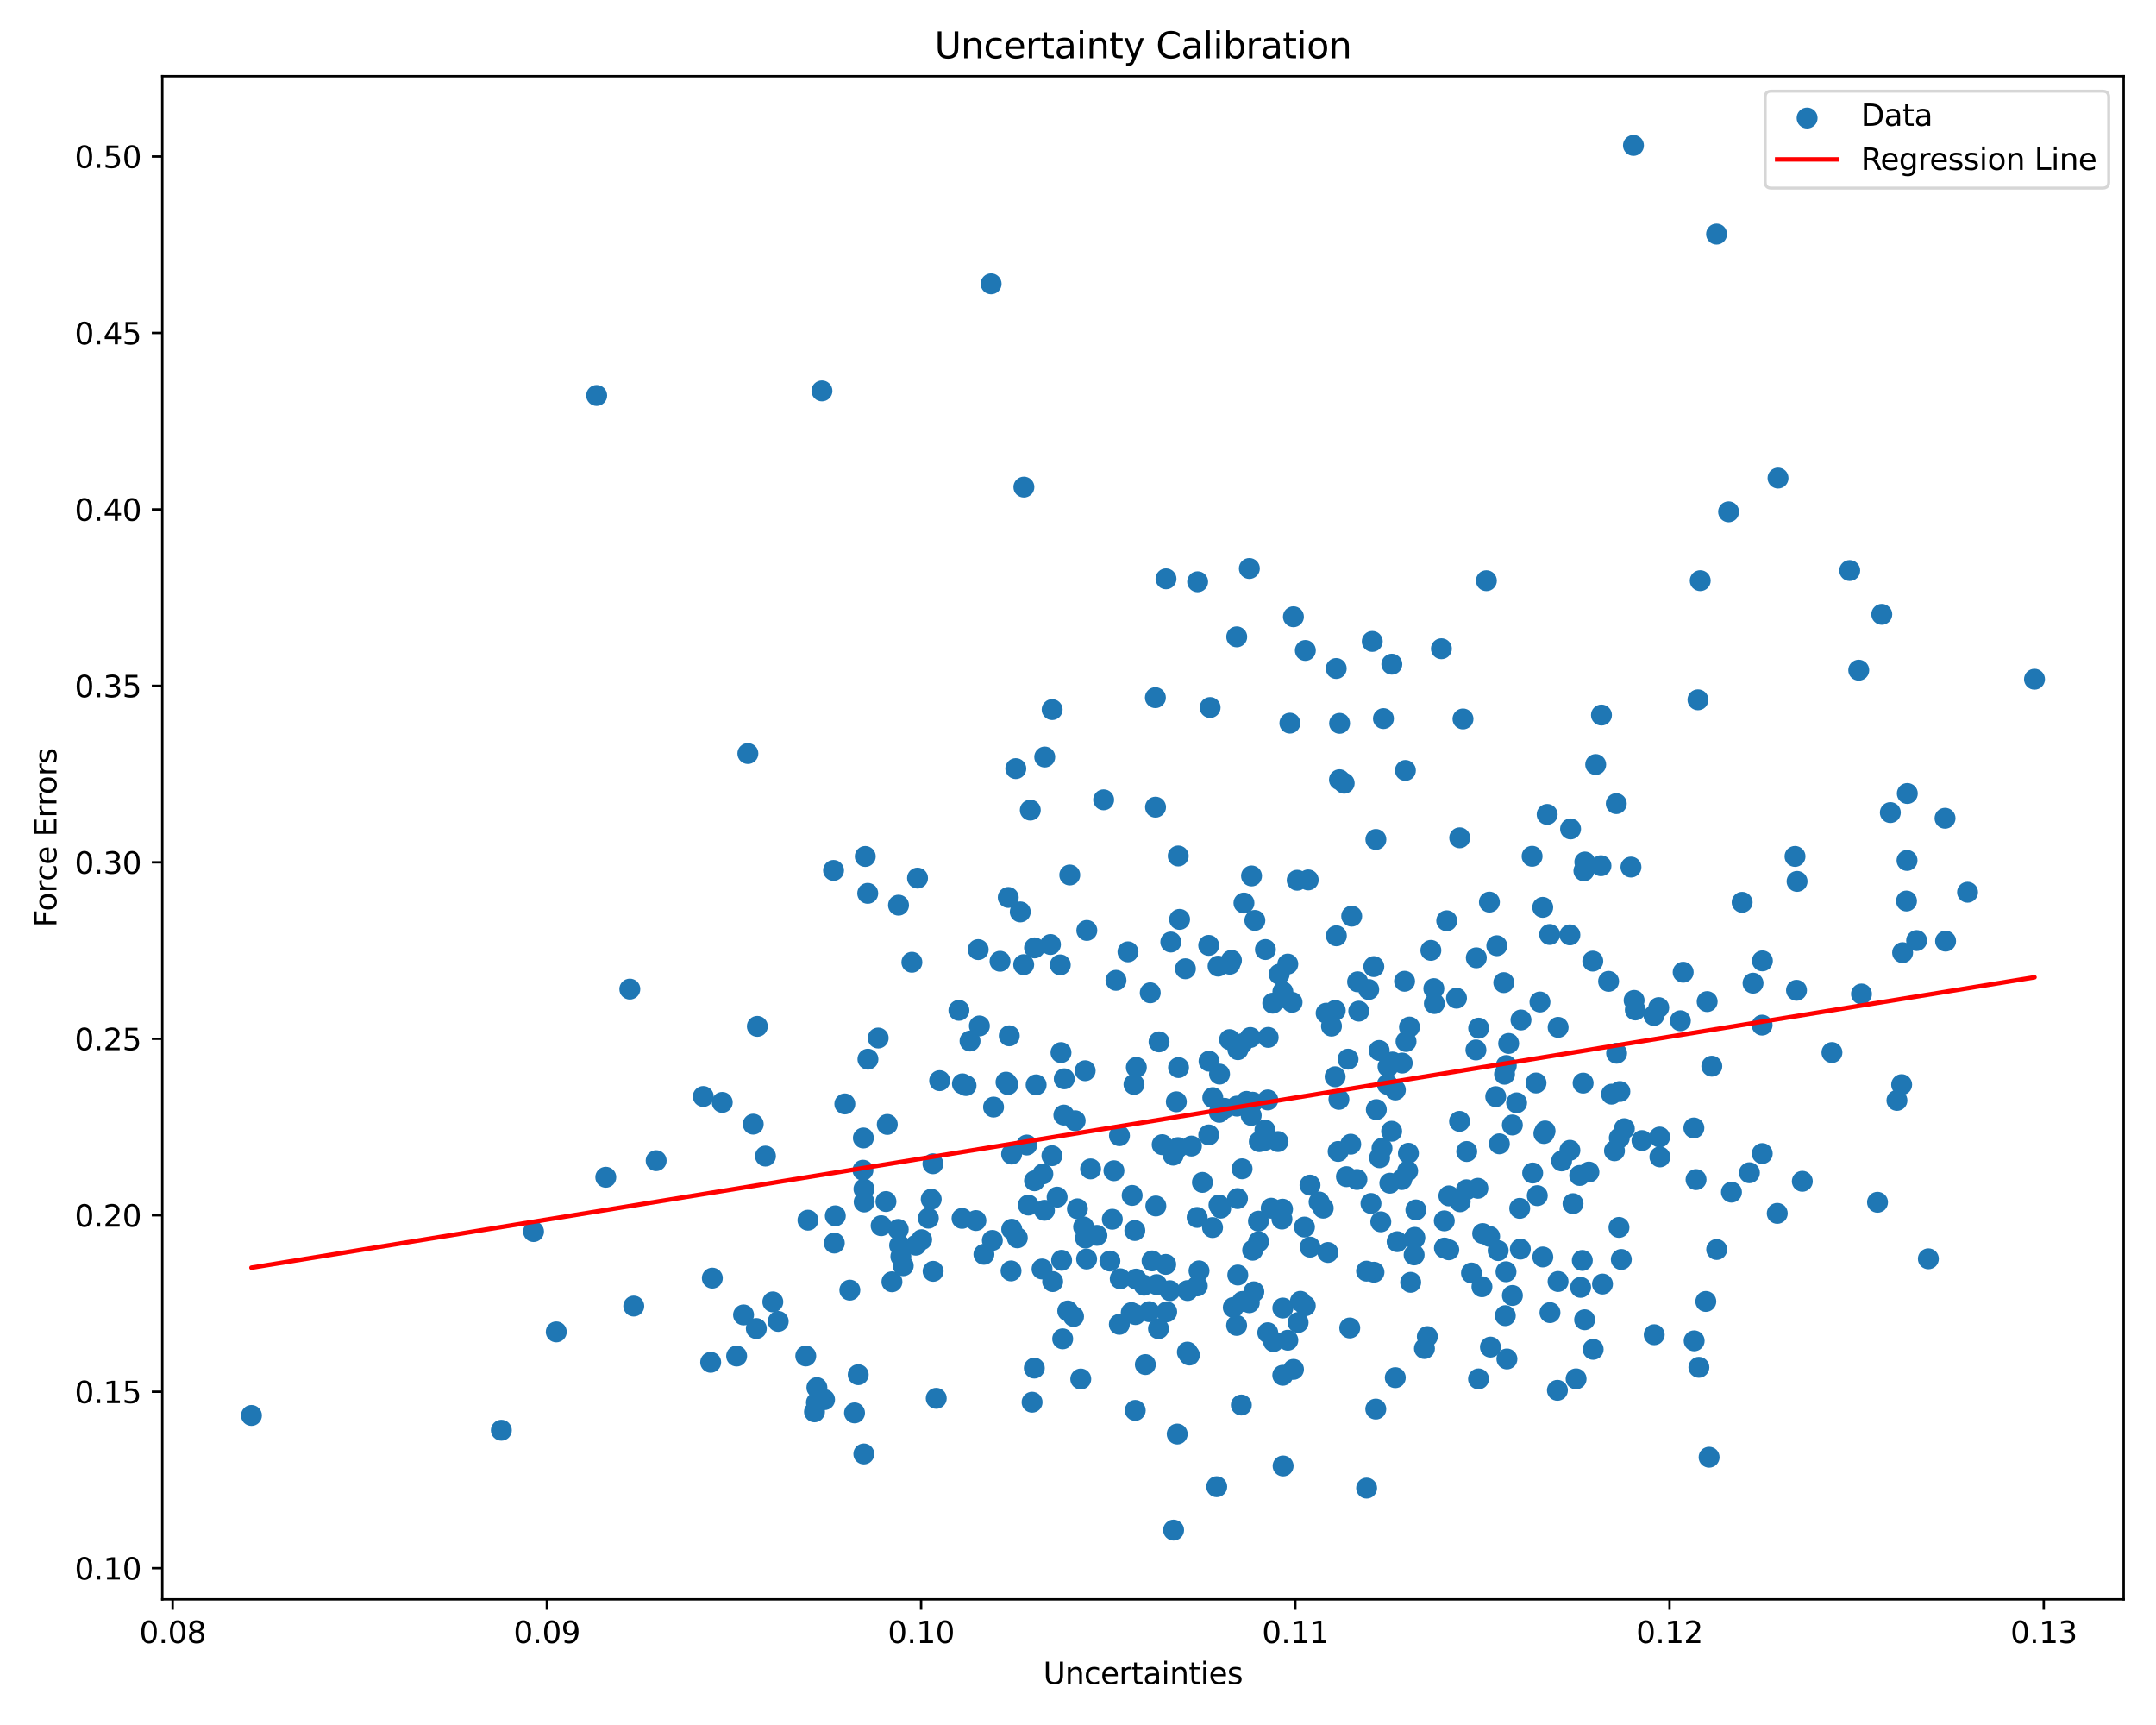 <?xml version="1.0" encoding="utf-8" standalone="no"?>
<!DOCTYPE svg PUBLIC "-//W3C//DTD SVG 1.1//EN"
  "http://www.w3.org/Graphics/SVG/1.1/DTD/svg11.dtd">
<svg xmlns:xlink="http://www.w3.org/1999/xlink" width="720pt" height="576pt" viewBox="0 0 720 576" xmlns="http://www.w3.org/2000/svg" version="1.1">
 <defs>
  <style type="text/css">*{stroke-linejoin: round; stroke-linecap: butt}</style>
 </defs>
 <g id="figure_1">
  <g id="patch_1">
   <path d="M 0 576 
L 720 576 
L 720 0 
L 0 0 
z
" style="fill: #ffffff"/>
  </g>
  <g id="axes_1">
   <g id="patch_2">
    <path d="M 54.2 534.04 
L 709.2 534.04 
L 709.2 25.44 
L 54.2 25.44 
z
" style="fill: #ffffff"/>
   </g>
   <g id="PathCollection_1">
    <defs>
     <path id="me3493805cb" d="M 0 3 
C 0.796 3 1.559 2.684 2.121 2.121 
C 2.684 1.559 3 0.796 3 0 
C 3 -0.796 2.684 -1.559 2.121 -2.121 
C 1.559 -2.684 0.796 -3 0 -3 
C -0.796 -3 -1.559 -2.684 -2.121 -2.121 
C -2.684 -1.559 -3 -0.796 -3 0 
C -3 0.796 -2.684 1.559 -2.121 2.121 
C -1.559 2.684 -0.796 3 0 3 
z
" style="stroke: #1f77b4"/>
    </defs>
    <g clip-path="url(#p90114fcd5b)">
     <use xlink:href="#me3493805cb" x="535.16" y="428.761" style="fill: #1f77b4; stroke: #1f77b4"/>
     <use xlink:href="#me3493805cb" x="185.768" y="444.731" style="fill: #1f77b4; stroke: #1f77b4"/>
     <use xlink:href="#me3493805cb" x="271.997" y="471.427" style="fill: #1f77b4; stroke: #1f77b4"/>
     <use xlink:href="#me3493805cb" x="479.01" y="335.102" style="fill: #1f77b4; stroke: #1f77b4"/>
     <use xlink:href="#me3493805cb" x="460.713" y="386.59" style="fill: #1f77b4; stroke: #1f77b4"/>
     <use xlink:href="#me3493805cb" x="487.476" y="279.756" style="fill: #1f77b4; stroke: #1f77b4"/>
     <use xlink:href="#me3493805cb" x="433.503" y="441.617" style="fill: #1f77b4; stroke: #1f77b4"/>
     <use xlink:href="#me3493805cb" x="288.592" y="401.356" style="fill: #1f77b4; stroke: #1f77b4"/>
     <use xlink:href="#me3493805cb" x="457.843" y="401.86" style="fill: #1f77b4; stroke: #1f77b4"/>
     <use xlink:href="#me3493805cb" x="465.957" y="460.018" style="fill: #1f77b4; stroke: #1f77b4"/>
     <use xlink:href="#me3493805cb" x="492.889" y="350.596" style="fill: #1f77b4; stroke: #1f77b4"/>
     <use xlink:href="#me3493805cb" x="415.419" y="301.537" style="fill: #1f77b4; stroke: #1f77b4"/>
     <use xlink:href="#me3493805cb" x="464.743" y="377.741" style="fill: #1f77b4; stroke: #1f77b4"/>
     <use xlink:href="#me3493805cb" x="517.616" y="438.297" style="fill: #1f77b4; stroke: #1f77b4"/>
     <use xlink:href="#me3493805cb" x="241.198" y="368.108" style="fill: #1f77b4; stroke: #1f77b4"/>
     <use xlink:href="#me3493805cb" x="399.835" y="429.382" style="fill: #1f77b4; stroke: #1f77b4"/>
     <use xlink:href="#me3493805cb" x="500.313" y="417.59" style="fill: #1f77b4; stroke: #1f77b4"/>
     <use xlink:href="#me3493805cb" x="553.938" y="336.457" style="fill: #1f77b4; stroke: #1f77b4"/>
     <use xlink:href="#me3493805cb" x="413.267" y="400.211" style="fill: #1f77b4; stroke: #1f77b4"/>
     <use xlink:href="#me3493805cb" x="529.258" y="287.845" style="fill: #1f77b4; stroke: #1f77b4"/>
     <use xlink:href="#me3493805cb" x="307.787" y="413.949" style="fill: #1f77b4; stroke: #1f77b4"/>
     <use xlink:href="#me3493805cb" x="425.301" y="447.986" style="fill: #1f77b4; stroke: #1f77b4"/>
     <use xlink:href="#me3493805cb" x="502.932" y="424.657" style="fill: #1f77b4; stroke: #1f77b4"/>
     <use xlink:href="#me3493805cb" x="410.705" y="321.971" style="fill: #1f77b4; stroke: #1f77b4"/>
     <use xlink:href="#me3493805cb" x="426.795" y="381.182" style="fill: #1f77b4; stroke: #1f77b4"/>
     <use xlink:href="#me3493805cb" x="478.835" y="330.11" style="fill: #1f77b4; stroke: #1f77b4"/>
     <use xlink:href="#me3493805cb" x="539.87" y="351.689" style="fill: #1f77b4; stroke: #1f77b4"/>
     <use xlink:href="#me3493805cb" x="310.983" y="400.431" style="fill: #1f77b4; stroke: #1f77b4"/>
     <use xlink:href="#me3493805cb" x="507.936" y="340.592" style="fill: #1f77b4; stroke: #1f77b4"/>
     <use xlink:href="#me3493805cb" x="396.531" y="451.484" style="fill: #1f77b4; stroke: #1f77b4"/>
     <use xlink:href="#me3493805cb" x="322.613" y="362.482" style="fill: #1f77b4; stroke: #1f77b4"/>
     <use xlink:href="#me3493805cb" x="305.849" y="415.78" style="fill: #1f77b4; stroke: #1f77b4"/>
     <use xlink:href="#me3493805cb" x="339.232" y="256.656" style="fill: #1f77b4; stroke: #1f77b4"/>
     <use xlink:href="#me3493805cb" x="404.121" y="236.256" style="fill: #1f77b4; stroke: #1f77b4"/>
     <use xlink:href="#me3493805cb" x="424.519" y="403.434" style="fill: #1f77b4; stroke: #1f77b4"/>
     <use xlink:href="#me3493805cb" x="453.149" y="393.844" style="fill: #1f77b4; stroke: #1f77b4"/>
     <use xlink:href="#me3493805cb" x="524.273" y="384.096" style="fill: #1f77b4; stroke: #1f77b4"/>
     <use xlink:href="#me3493805cb" x="534.812" y="238.767" style="fill: #1f77b4; stroke: #1f77b4"/>
     <use xlink:href="#me3493805cb" x="505.072" y="432.58" style="fill: #1f77b4; stroke: #1f77b4"/>
     <use xlink:href="#me3493805cb" x="383.775" y="437.989" style="fill: #1f77b4; stroke: #1f77b4"/>
     <use xlink:href="#me3493805cb" x="548.342" y="380.846" style="fill: #1f77b4; stroke: #1f77b4"/>
     <use xlink:href="#me3493805cb" x="524.496" y="276.791" style="fill: #1f77b4; stroke: #1f77b4"/>
     <use xlink:href="#me3493805cb" x="528.685" y="361.664" style="fill: #1f77b4; stroke: #1f77b4"/>
     <use xlink:href="#me3493805cb" x="370.65" y="421.073" style="fill: #1f77b4; stroke: #1f77b4"/>
     <use xlink:href="#me3493805cb" x="440.516" y="401.356" style="fill: #1f77b4; stroke: #1f77b4"/>
     <use xlink:href="#me3493805cb" x="497.736" y="449.809" style="fill: #1f77b4; stroke: #1f77b4"/>
     <use xlink:href="#me3493805cb" x="481.359" y="216.622" style="fill: #1f77b4; stroke: #1f77b4"/>
     <use xlink:href="#me3493805cb" x="445.868" y="359.555" style="fill: #1f77b4; stroke: #1f77b4"/>
     <use xlink:href="#me3493805cb" x="354.523" y="420.824" style="fill: #1f77b4; stroke: #1f77b4"/>
     <use xlink:href="#me3493805cb" x="342.887" y="382.334" style="fill: #1f77b4; stroke: #1f77b4"/>
     <use xlink:href="#me3493805cb" x="428.499" y="489.506" style="fill: #1f77b4; stroke: #1f77b4"/>
     <use xlink:href="#me3493805cb" x="468.276" y="354.976" style="fill: #1f77b4; stroke: #1f77b4"/>
     <use xlink:href="#me3493805cb" x="372.002" y="390.923" style="fill: #1f77b4; stroke: #1f77b4"/>
     <use xlink:href="#me3493805cb" x="420.548" y="381.212" style="fill: #1f77b4; stroke: #1f77b4"/>
     <use xlink:href="#me3493805cb" x="502.439" y="358.7" style="fill: #1f77b4; stroke: #1f77b4"/>
     <use xlink:href="#me3493805cb" x="300.432" y="415.835" style="fill: #1f77b4; stroke: #1f77b4"/>
     <use xlink:href="#me3493805cb" x="413.01" y="212.651" style="fill: #1f77b4; stroke: #1f77b4"/>
     <use xlink:href="#me3493805cb" x="514.274" y="334.586" style="fill: #1f77b4; stroke: #1f77b4"/>
     <use xlink:href="#me3493805cb" x="643.983" y="420.332" style="fill: #1f77b4; stroke: #1f77b4"/>
     <use xlink:href="#me3493805cb" x="378.697" y="362.097" style="fill: #1f77b4; stroke: #1f77b4"/>
     <use xlink:href="#me3493805cb" x="422.433" y="377.323" style="fill: #1f77b4; stroke: #1f77b4"/>
     <use xlink:href="#me3493805cb" x="202.304" y="393.102" style="fill: #1f77b4; stroke: #1f77b4"/>
     <use xlink:href="#me3493805cb" x="326.667" y="317.084" style="fill: #1f77b4; stroke: #1f77b4"/>
     <use xlink:href="#me3493805cb" x="389.618" y="438.039" style="fill: #1f77b4; stroke: #1f77b4"/>
     <use xlink:href="#me3493805cb" x="295.865" y="401.206" style="fill: #1f77b4; stroke: #1f77b4"/>
     <use xlink:href="#me3493805cb" x="437.482" y="395.723" style="fill: #1f77b4; stroke: #1f77b4"/>
     <use xlink:href="#me3493805cb" x="420.261" y="407.759" style="fill: #1f77b4; stroke: #1f77b4"/>
     <use xlink:href="#me3493805cb" x="554.241" y="379.673" style="fill: #1f77b4; stroke: #1f77b4"/>
     <use xlink:href="#me3493805cb" x="417.209" y="434.992" style="fill: #1f77b4; stroke: #1f77b4"/>
     <use xlink:href="#me3493805cb" x="573.292" y="417.224" style="fill: #1f77b4; stroke: #1f77b4"/>
     <use xlink:href="#me3493805cb" x="337.827" y="385.361" style="fill: #1f77b4; stroke: #1f77b4"/>
     <use xlink:href="#me3493805cb" x="465.025" y="354.627" style="fill: #1f77b4; stroke: #1f77b4"/>
     <use xlink:href="#me3493805cb" x="385.894" y="269.531" style="fill: #1f77b4; stroke: #1f77b4"/>
     <use xlink:href="#me3493805cb" x="636.954" y="264.962" style="fill: #1f77b4; stroke: #1f77b4"/>
     <use xlink:href="#me3493805cb" x="275.362" y="467.351" style="fill: #1f77b4; stroke: #1f77b4"/>
     <use xlink:href="#me3493805cb" x="252.578" y="443.616" style="fill: #1f77b4; stroke: #1f77b4"/>
     <use xlink:href="#me3493805cb" x="542.451" y="376.884" style="fill: #1f77b4; stroke: #1f77b4"/>
     <use xlink:href="#me3493805cb" x="413.047" y="369.35" style="fill: #1f77b4; stroke: #1f77b4"/>
     <use xlink:href="#me3493805cb" x="477.839" y="317.346" style="fill: #1f77b4; stroke: #1f77b4"/>
     <use xlink:href="#me3493805cb" x="339.734" y="413.32" style="fill: #1f77b4; stroke: #1f77b4"/>
     <use xlink:href="#me3493805cb" x="272.805" y="463.339" style="fill: #1f77b4; stroke: #1f77b4"/>
     <use xlink:href="#me3493805cb" x="433.203" y="293.928" style="fill: #1f77b4; stroke: #1f77b4"/>
     <use xlink:href="#me3493805cb" x="448.894" y="261.532" style="fill: #1f77b4; stroke: #1f77b4"/>
     <use xlink:href="#me3493805cb" x="391.794" y="385.725" style="fill: #1f77b4; stroke: #1f77b4"/>
     <use xlink:href="#me3493805cb" x="636.676" y="300.867" style="fill: #1f77b4; stroke: #1f77b4"/>
     <use xlink:href="#me3493805cb" x="500.715" y="381.938" style="fill: #1f77b4; stroke: #1f77b4"/>
     <use xlink:href="#me3493805cb" x="520.342" y="343.049" style="fill: #1f77b4; stroke: #1f77b4"/>
     <use xlink:href="#me3493805cb" x="451.078" y="382.058" style="fill: #1f77b4; stroke: #1f77b4"/>
     <use xlink:href="#me3493805cb" x="293.269" y="346.612" style="fill: #1f77b4; stroke: #1f77b4"/>
     <use xlink:href="#me3493805cb" x="384.734" y="421.034" style="fill: #1f77b4; stroke: #1f77b4"/>
     <use xlink:href="#me3493805cb" x="428.42" y="331.179" style="fill: #1f77b4; stroke: #1f77b4"/>
     <use xlink:href="#me3493805cb" x="515.194" y="302.982" style="fill: #1f77b4; stroke: #1f77b4"/>
     <use xlink:href="#me3493805cb" x="344.07" y="270.515" style="fill: #1f77b4; stroke: #1f77b4"/>
     <use xlink:href="#me3493805cb" x="337.043" y="345.871" style="fill: #1f77b4; stroke: #1f77b4"/>
     <use xlink:href="#me3493805cb" x="418.33" y="368.045" style="fill: #1f77b4; stroke: #1f77b4"/>
     <use xlink:href="#me3493805cb" x="506.472" y="368.253" style="fill: #1f77b4; stroke: #1f77b4"/>
     <use xlink:href="#me3493805cb" x="357.255" y="292.173" style="fill: #1f77b4; stroke: #1f77b4"/>
     <use xlink:href="#me3493805cb" x="524.266" y="312.168" style="fill: #1f77b4; stroke: #1f77b4"/>
     <use xlink:href="#me3493805cb" x="534.646" y="289.085" style="fill: #1f77b4; stroke: #1f77b4"/>
     <use xlink:href="#me3493805cb" x="373.81" y="442.214" style="fill: #1f77b4; stroke: #1f77b4"/>
     <use xlink:href="#me3493805cb" x="525.312" y="401.92" style="fill: #1f77b4; stroke: #1f77b4"/>
     <use xlink:href="#me3493805cb" x="430.079" y="447.519" style="fill: #1f77b4; stroke: #1f77b4"/>
     <use xlink:href="#me3493805cb" x="464.141" y="395.084" style="fill: #1f77b4; stroke: #1f77b4"/>
     <use xlink:href="#me3493805cb" x="475.7" y="450.288" style="fill: #1f77b4; stroke: #1f77b4"/>
     <use xlink:href="#me3493805cb" x="289.849" y="353.676" style="fill: #1f77b4; stroke: #1f77b4"/>
     <use xlink:href="#me3493805cb" x="471.097" y="428.183" style="fill: #1f77b4; stroke: #1f77b4"/>
     <use xlink:href="#me3493805cb" x="450.185" y="353.676" style="fill: #1f77b4; stroke: #1f77b4"/>
     <use xlink:href="#me3493805cb" x="573.249" y="78.169" style="fill: #1f77b4; stroke: #1f77b4"/>
     <use xlink:href="#me3493805cb" x="530.626" y="391.369" style="fill: #1f77b4; stroke: #1f77b4"/>
     <use xlink:href="#me3493805cb" x="491.409" y="425.074" style="fill: #1f77b4; stroke: #1f77b4"/>
     <use xlink:href="#me3493805cb" x="321.269" y="406.831" style="fill: #1f77b4; stroke: #1f77b4"/>
     <use xlink:href="#me3493805cb" x="335.962" y="361.346" style="fill: #1f77b4; stroke: #1f77b4"/>
     <use xlink:href="#me3493805cb" x="493.756" y="460.437" style="fill: #1f77b4; stroke: #1f77b4"/>
     <use xlink:href="#me3493805cb" x="531.917" y="320.936" style="fill: #1f77b4; stroke: #1f77b4"/>
     <use xlink:href="#me3493805cb" x="517.516" y="312.043" style="fill: #1f77b4; stroke: #1f77b4"/>
     <use xlink:href="#me3493805cb" x="269.817" y="407.435" style="fill: #1f77b4; stroke: #1f77b4"/>
     <use xlink:href="#me3493805cb" x="288.954" y="285.985" style="fill: #1f77b4; stroke: #1f77b4"/>
     <use xlink:href="#me3493805cb" x="515.22" y="419.716" style="fill: #1f77b4; stroke: #1f77b4"/>
     <use xlink:href="#me3493805cb" x="425.044" y="334.979" style="fill: #1f77b4; stroke: #1f77b4"/>
     <use xlink:href="#me3493805cb" x="593.519" y="405.16" style="fill: #1f77b4; stroke: #1f77b4"/>
     <use xlink:href="#me3493805cb" x="635.061" y="362.185" style="fill: #1f77b4; stroke: #1f77b4"/>
     <use xlink:href="#me3493805cb" x="414.795" y="390.279" style="fill: #1f77b4; stroke: #1f77b4"/>
     <use xlink:href="#me3493805cb" x="617.712" y="190.51" style="fill: #1f77b4; stroke: #1f77b4"/>
     <use xlink:href="#me3493805cb" x="577.272" y="170.906" style="fill: #1f77b4; stroke: #1f77b4"/>
     <use xlink:href="#me3493805cb" x="285.371" y="471.785" style="fill: #1f77b4; stroke: #1f77b4"/>
     <use xlink:href="#me3493805cb" x="545.495" y="48.558" style="fill: #1f77b4; stroke: #1f77b4"/>
     <use xlink:href="#me3493805cb" x="301.637" y="422.638" style="fill: #1f77b4; stroke: #1f77b4"/>
     <use xlink:href="#me3493805cb" x="458.846" y="424.809" style="fill: #1f77b4; stroke: #1f77b4"/>
     <use xlink:href="#me3493805cb" x="435.929" y="217.202" style="fill: #1f77b4; stroke: #1f77b4"/>
     <use xlink:href="#me3493805cb" x="482.322" y="407.661" style="fill: #1f77b4; stroke: #1f77b4"/>
     <use xlink:href="#me3493805cb" x="411.246" y="320.668" style="fill: #1f77b4; stroke: #1f77b4"/>
     <use xlink:href="#me3493805cb" x="249.756" y="251.616" style="fill: #1f77b4; stroke: #1f77b4"/>
     <use xlink:href="#me3493805cb" x="460.571" y="350.761" style="fill: #1f77b4; stroke: #1f77b4"/>
     <use xlink:href="#me3493805cb" x="422.443" y="380.763" style="fill: #1f77b4; stroke: #1f77b4"/>
     <use xlink:href="#me3493805cb" x="348.793" y="404.133" style="fill: #1f77b4; stroke: #1f77b4"/>
     <use xlink:href="#me3493805cb" x="345.483" y="316.518" style="fill: #1f77b4; stroke: #1f77b4"/>
     <use xlink:href="#me3493805cb" x="382.492" y="455.644" style="fill: #1f77b4; stroke: #1f77b4"/>
     <use xlink:href="#me3493805cb" x="323.943" y="347.617" style="fill: #1f77b4; stroke: #1f77b4"/>
     <use xlink:href="#me3493805cb" x="470.345" y="385.088" style="fill: #1f77b4; stroke: #1f77b4"/>
     <use xlink:href="#me3493805cb" x="441.892" y="403.416" style="fill: #1f77b4; stroke: #1f77b4"/>
     <use xlink:href="#me3493805cb" x="360.924" y="460.474" style="fill: #1f77b4; stroke: #1f77b4"/>
     <use xlink:href="#me3493805cb" x="311.616" y="424.509" style="fill: #1f77b4; stroke: #1f77b4"/>
     <use xlink:href="#me3493805cb" x="507.515" y="403.483" style="fill: #1f77b4; stroke: #1f77b4"/>
     <use xlink:href="#me3493805cb" x="306.412" y="293.214" style="fill: #1f77b4; stroke: #1f77b4"/>
     <use xlink:href="#me3493805cb" x="459.481" y="280.307" style="fill: #1f77b4; stroke: #1f77b4"/>
     <use xlink:href="#me3493805cb" x="351.541" y="427.937" style="fill: #1f77b4; stroke: #1f77b4"/>
     <use xlink:href="#me3493805cb" x="366.322" y="412.506" style="fill: #1f77b4; stroke: #1f77b4"/>
     <use xlink:href="#me3493805cb" x="379.485" y="356.423" style="fill: #1f77b4; stroke: #1f77b4"/>
     <use xlink:href="#me3493805cb" x="362.393" y="357.53" style="fill: #1f77b4; stroke: #1f77b4"/>
     <use xlink:href="#me3493805cb" x="567.794" y="193.895" style="fill: #1f77b4; stroke: #1f77b4"/>
     <use xlink:href="#me3493805cb" x="407.661" y="403.417" style="fill: #1f77b4; stroke: #1f77b4"/>
     <use xlink:href="#me3493805cb" x="393.577" y="356.479" style="fill: #1f77b4; stroke: #1f77b4"/>
     <use xlink:href="#me3493805cb" x="445.904" y="337.394" style="fill: #1f77b4; stroke: #1f77b4"/>
     <use xlink:href="#me3493805cb" x="465.987" y="363.953" style="fill: #1f77b4; stroke: #1f77b4"/>
     <use xlink:href="#me3493805cb" x="427.184" y="325.3" style="fill: #1f77b4; stroke: #1f77b4"/>
     <use xlink:href="#me3493805cb" x="422.585" y="317.069" style="fill: #1f77b4; stroke: #1f77b4"/>
     <use xlink:href="#me3493805cb" x="588.454" y="342.304" style="fill: #1f77b4; stroke: #1f77b4"/>
     <use xlink:href="#me3493805cb" x="459.63" y="370.514" style="fill: #1f77b4; stroke: #1f77b4"/>
     <use xlink:href="#me3493805cb" x="167.426" y="477.577" style="fill: #1f77b4; stroke: #1f77b4"/>
     <use xlink:href="#me3493805cb" x="348.264" y="392.004" style="fill: #1f77b4; stroke: #1f77b4"/>
     <use xlink:href="#me3493805cb" x="502.698" y="439.32" style="fill: #1f77b4; stroke: #1f77b4"/>
     <use xlink:href="#me3493805cb" x="569.66" y="434.572" style="fill: #1f77b4; stroke: #1f77b4"/>
     <use xlink:href="#me3493805cb" x="461.123" y="407.981" style="fill: #1f77b4; stroke: #1f77b4"/>
     <use xlink:href="#me3493805cb" x="631.283" y="271.335" style="fill: #1f77b4; stroke: #1f77b4"/>
     <use xlink:href="#me3493805cb" x="566.399" y="393.887" style="fill: #1f77b4; stroke: #1f77b4"/>
     <use xlink:href="#me3493805cb" x="469.333" y="257.272" style="fill: #1f77b4; stroke: #1f77b4"/>
     <use xlink:href="#me3493805cb" x="458.27" y="214.181" style="fill: #1f77b4; stroke: #1f77b4"/>
     <use xlink:href="#me3493805cb" x="368.565" y="267.07" style="fill: #1f77b4; stroke: #1f77b4"/>
     <use xlink:href="#me3493805cb" x="472.465" y="413.161" style="fill: #1f77b4; stroke: #1f77b4"/>
     <use xlink:href="#me3493805cb" x="470.087" y="391" style="fill: #1f77b4; stroke: #1f77b4"/>
     <use xlink:href="#me3493805cb" x="507.722" y="417.091" style="fill: #1f77b4; stroke: #1f77b4"/>
     <use xlink:href="#me3493805cb" x="330.983" y="94.776" style="fill: #1f77b4; stroke: #1f77b4"/>
     <use xlink:href="#me3493805cb" x="430.061" y="321.926" style="fill: #1f77b4; stroke: #1f77b4"/>
     <use xlink:href="#me3493805cb" x="528.416" y="420.876" style="fill: #1f77b4; stroke: #1f77b4"/>
     <use xlink:href="#me3493805cb" x="458.788" y="322.76" style="fill: #1f77b4; stroke: #1f77b4"/>
     <use xlink:href="#me3493805cb" x="361.876" y="409.678" style="fill: #1f77b4; stroke: #1f77b4"/>
     <use xlink:href="#me3493805cb" x="423.385" y="367.28" style="fill: #1f77b4; stroke: #1f77b4"/>
     <use xlink:href="#me3493805cb" x="331.797" y="369.669" style="fill: #1f77b4; stroke: #1f77b4"/>
     <use xlink:href="#me3493805cb" x="296.308" y="375.462" style="fill: #1f77b4; stroke: #1f77b4"/>
     <use xlink:href="#me3493805cb" x="378.979" y="410.886" style="fill: #1f77b4; stroke: #1f77b4"/>
     <use xlink:href="#me3493805cb" x="419.063" y="307.346" style="fill: #1f77b4; stroke: #1f77b4"/>
     <use xlink:href="#me3493805cb" x="459.448" y="470.514" style="fill: #1f77b4; stroke: #1f77b4"/>
     <use xlink:href="#me3493805cb" x="447.133" y="367.092" style="fill: #1f77b4; stroke: #1f77b4"/>
     <use xlink:href="#me3493805cb" x="493.536" y="396.784" style="fill: #1f77b4; stroke: #1f77b4"/>
     <use xlink:href="#me3493805cb" x="453.372" y="327.842" style="fill: #1f77b4; stroke: #1f77b4"/>
     <use xlink:href="#me3493805cb" x="408.955" y="370.076" style="fill: #1f77b4; stroke: #1f77b4"/>
     <use xlink:href="#me3493805cb" x="321.402" y="361.91" style="fill: #1f77b4; stroke: #1f77b4"/>
     <use xlink:href="#me3493805cb" x="489.817" y="384.506" style="fill: #1f77b4; stroke: #1f77b4"/>
     <use xlink:href="#me3493805cb" x="413.402" y="350.502" style="fill: #1f77b4; stroke: #1f77b4"/>
     <use xlink:href="#me3493805cb" x="341.866" y="322.114" style="fill: #1f77b4; stroke: #1f77b4"/>
     <use xlink:href="#me3493805cb" x="414.547" y="469.155" style="fill: #1f77b4; stroke: #1f77b4"/>
     <use xlink:href="#me3493805cb" x="417.955" y="292.492" style="fill: #1f77b4; stroke: #1f77b4"/>
     <use xlink:href="#me3493805cb" x="599.449" y="285.97" style="fill: #1f77b4; stroke: #1f77b4"/>
     <use xlink:href="#me3493805cb" x="219.127" y="387.562" style="fill: #1f77b4; stroke: #1f77b4"/>
     <use xlink:href="#me3493805cb" x="371.46" y="407.115" style="fill: #1f77b4; stroke: #1f77b4"/>
     <use xlink:href="#me3493805cb" x="554.324" y="386.309" style="fill: #1f77b4; stroke: #1f77b4"/>
     <use xlink:href="#me3493805cb" x="431.944" y="205.947" style="fill: #1f77b4; stroke: #1f77b4"/>
     <use xlink:href="#me3493805cb" x="420.322" y="414.603" style="fill: #1f77b4; stroke: #1f77b4"/>
     <use xlink:href="#me3493805cb" x="328.58" y="418.83" style="fill: #1f77b4; stroke: #1f77b4"/>
     <use xlink:href="#me3493805cb" x="483.136" y="307.459" style="fill: #1f77b4; stroke: #1f77b4"/>
     <use xlink:href="#me3493805cb" x="403.67" y="378.971" style="fill: #1f77b4; stroke: #1f77b4"/>
     <use xlink:href="#me3493805cb" x="411.864" y="436.568" style="fill: #1f77b4; stroke: #1f77b4"/>
     <use xlink:href="#me3493805cb" x="364.204" y="390.31" style="fill: #1f77b4; stroke: #1f77b4"/>
     <use xlink:href="#me3493805cb" x="451.399" y="305.917" style="fill: #1f77b4; stroke: #1f77b4"/>
     <use xlink:href="#me3493805cb" x="541.438" y="420.553" style="fill: #1f77b4; stroke: #1f77b4"/>
     <use xlink:href="#me3493805cb" x="499.858" y="315.792" style="fill: #1f77b4; stroke: #1f77b4"/>
     <use xlink:href="#me3493805cb" x="288.523" y="397.019" style="fill: #1f77b4; stroke: #1f77b4"/>
     <use xlink:href="#me3493805cb" x="428.552" y="333.144" style="fill: #1f77b4; stroke: #1f77b4"/>
     <use xlink:href="#me3493805cb" x="436.883" y="293.819" style="fill: #1f77b4; stroke: #1f77b4"/>
     <use xlink:href="#me3493805cb" x="353.027" y="399.738" style="fill: #1f77b4; stroke: #1f77b4"/>
     <use xlink:href="#me3493805cb" x="248.312" y="439.071" style="fill: #1f77b4; stroke: #1f77b4"/>
     <use xlink:href="#me3493805cb" x="469.546" y="347.781" style="fill: #1f77b4; stroke: #1f77b4"/>
     <use xlink:href="#me3493805cb" x="633.488" y="367.442" style="fill: #1f77b4; stroke: #1f77b4"/>
     <use xlink:href="#me3493805cb" x="585.432" y="328.299" style="fill: #1f77b4; stroke: #1f77b4"/>
     <use xlink:href="#me3493805cb" x="521.499" y="387.646" style="fill: #1f77b4; stroke: #1f77b4"/>
     <use xlink:href="#me3493805cb" x="378.12" y="438.468" style="fill: #1f77b4; stroke: #1f77b4"/>
     <use xlink:href="#me3493805cb" x="350.808" y="315.39" style="fill: #1f77b4; stroke: #1f77b4"/>
     <use xlink:href="#me3493805cb" x="310.02" y="406.766" style="fill: #1f77b4; stroke: #1f77b4"/>
     <use xlink:href="#me3493805cb" x="544.66" y="289.534" style="fill: #1f77b4; stroke: #1f77b4"/>
     <use xlink:href="#me3493805cb" x="300.061" y="302.252" style="fill: #1f77b4; stroke: #1f77b4"/>
     <use xlink:href="#me3493805cb" x="255.621" y="386.033" style="fill: #1f77b4; stroke: #1f77b4"/>
     <use xlink:href="#me3493805cb" x="278.619" y="415.068" style="fill: #1f77b4; stroke: #1f77b4"/>
     <use xlink:href="#me3493805cb" x="593.777" y="159.641" style="fill: #1f77b4; stroke: #1f77b4"/>
     <use xlink:href="#me3493805cb" x="399.954" y="194.265" style="fill: #1f77b4; stroke: #1f77b4"/>
     <use xlink:href="#me3493805cb" x="446.234" y="223.229" style="fill: #1f77b4; stroke: #1f77b4"/>
     <use xlink:href="#me3493805cb" x="327.073" y="342.578" style="fill: #1f77b4; stroke: #1f77b4"/>
     <use xlink:href="#me3493805cb" x="505.056" y="375.65" style="fill: #1f77b4; stroke: #1f77b4"/>
     <use xlink:href="#me3493805cb" x="636.857" y="287.323" style="fill: #1f77b4; stroke: #1f77b4"/>
     <use xlink:href="#me3493805cb" x="601.888" y="394.447" style="fill: #1f77b4; stroke: #1f77b4"/>
     <use xlink:href="#me3493805cb" x="487.416" y="374.436" style="fill: #1f77b4; stroke: #1f77b4"/>
     <use xlink:href="#me3493805cb" x="382.039" y="429.149" style="fill: #1f77b4; stroke: #1f77b4"/>
     <use xlink:href="#me3493805cb" x="627" y="401.452" style="fill: #1f77b4; stroke: #1f77b4"/>
     <use xlink:href="#me3493805cb" x="348.891" y="252.778" style="fill: #1f77b4; stroke: #1f77b4"/>
     <use xlink:href="#me3493805cb" x="288.48" y="485.494" style="fill: #1f77b4; stroke: #1f77b4"/>
     <use xlink:href="#me3493805cb" x="393.136" y="478.843" style="fill: #1f77b4; stroke: #1f77b4"/>
     <use xlink:href="#me3493805cb" x="389.391" y="193.282" style="fill: #1f77b4; stroke: #1f77b4"/>
     <use xlink:href="#me3493805cb" x="515.584" y="378.495" style="fill: #1f77b4; stroke: #1f77b4"/>
     <use xlink:href="#me3493805cb" x="393.411" y="383.196" style="fill: #1f77b4; stroke: #1f77b4"/>
     <use xlink:href="#me3493805cb" x="470.695" y="342.948" style="fill: #1f77b4; stroke: #1f77b4"/>
     <use xlink:href="#me3493805cb" x="389.295" y="422.197" style="fill: #1f77b4; stroke: #1f77b4"/>
     <use xlink:href="#me3493805cb" x="552.343" y="339.088" style="fill: #1f77b4; stroke: #1f77b4"/>
     <use xlink:href="#me3493805cb" x="640.057" y="314.073" style="fill: #1f77b4; stroke: #1f77b4"/>
     <use xlink:href="#me3493805cb" x="621.642" y="331.911" style="fill: #1f77b4; stroke: #1f77b4"/>
     <use xlink:href="#me3493805cb" x="412.973" y="442.566" style="fill: #1f77b4; stroke: #1f77b4"/>
     <use xlink:href="#me3493805cb" x="496.379" y="193.908" style="fill: #1f77b4; stroke: #1f77b4"/>
     <use xlink:href="#me3493805cb" x="320.228" y="337.37" style="fill: #1f77b4; stroke: #1f77b4"/>
     <use xlink:href="#me3493805cb" x="649.731" y="314.256" style="fill: #1f77b4; stroke: #1f77b4"/>
     <use xlink:href="#me3493805cb" x="476.66" y="446.298" style="fill: #1f77b4; stroke: #1f77b4"/>
     <use xlink:href="#me3493805cb" x="331.399" y="414.198" style="fill: #1f77b4; stroke: #1f77b4"/>
     <use xlink:href="#me3493805cb" x="374.107" y="426.998" style="fill: #1f77b4; stroke: #1f77b4"/>
     <use xlink:href="#me3493805cb" x="387.068" y="347.896" style="fill: #1f77b4; stroke: #1f77b4"/>
     <use xlink:href="#me3493805cb" x="396.591" y="430.933" style="fill: #1f77b4; stroke: #1f77b4"/>
     <use xlink:href="#me3493805cb" x="199.255" y="132.059" style="fill: #1f77b4; stroke: #1f77b4"/>
     <use xlink:href="#me3493805cb" x="211.646" y="436.115" style="fill: #1f77b4; stroke: #1f77b4"/>
     <use xlink:href="#me3493805cb" x="288.189" y="390.748" style="fill: #1f77b4; stroke: #1f77b4"/>
     <use xlink:href="#me3493805cb" x="414.693" y="348.548" style="fill: #1f77b4; stroke: #1f77b4"/>
     <use xlink:href="#me3493805cb" x="499.497" y="366.182" style="fill: #1f77b4; stroke: #1f77b4"/>
     <use xlink:href="#me3493805cb" x="538.172" y="365.356" style="fill: #1f77b4; stroke: #1f77b4"/>
     <use xlink:href="#me3493805cb" x="584.215" y="391.593" style="fill: #1f77b4; stroke: #1f77b4"/>
     <use xlink:href="#me3493805cb" x="373.849" y="379.221" style="fill: #1f77b4; stroke: #1f77b4"/>
     <use xlink:href="#me3493805cb" x="466.581" y="414.612" style="fill: #1f77b4; stroke: #1f77b4"/>
     <use xlink:href="#me3493805cb" x="657.069" y="297.929" style="fill: #1f77b4; stroke: #1f77b4"/>
     <use xlink:href="#me3493805cb" x="390.998" y="314.559" style="fill: #1f77b4; stroke: #1f77b4"/>
     <use xlink:href="#me3493805cb" x="562.097" y="324.645" style="fill: #1f77b4; stroke: #1f77b4"/>
     <use xlink:href="#me3493805cb" x="403.766" y="354.349" style="fill: #1f77b4; stroke: #1f77b4"/>
     <use xlink:href="#me3493805cb" x="567.038" y="233.679" style="fill: #1f77b4; stroke: #1f77b4"/>
     <use xlink:href="#me3493805cb" x="483.856" y="399.319" style="fill: #1f77b4; stroke: #1f77b4"/>
     <use xlink:href="#me3493805cb" x="297.864" y="428.001" style="fill: #1f77b4; stroke: #1f77b4"/>
     <use xlink:href="#me3493805cb" x="540.768" y="379.984" style="fill: #1f77b4; stroke: #1f77b4"/>
     <use xlink:href="#me3493805cb" x="341.931" y="162.652" style="fill: #1f77b4; stroke: #1f77b4"/>
     <use xlink:href="#me3493805cb" x="447.318" y="260.365" style="fill: #1f77b4; stroke: #1f77b4"/>
     <use xlink:href="#me3493805cb" x="304.527" y="321.314" style="fill: #1f77b4; stroke: #1f77b4"/>
     <use xlink:href="#me3493805cb" x="570.113" y="334.45" style="fill: #1f77b4; stroke: #1f77b4"/>
     <use xlink:href="#me3493805cb" x="571.663" y="356.02" style="fill: #1f77b4; stroke: #1f77b4"/>
     <use xlink:href="#me3493805cb" x="234.863" y="366.133" style="fill: #1f77b4; stroke: #1f77b4"/>
     <use xlink:href="#me3493805cb" x="444.649" y="342.642" style="fill: #1f77b4; stroke: #1f77b4"/>
     <use xlink:href="#me3493805cb" x="340.726" y="304.499" style="fill: #1f77b4; stroke: #1f77b4"/>
     <use xlink:href="#me3493805cb" x="418.332" y="417.474" style="fill: #1f77b4; stroke: #1f77b4"/>
     <use xlink:href="#me3493805cb" x="581.791" y="301.302" style="fill: #1f77b4; stroke: #1f77b4"/>
     <use xlink:href="#me3493805cb" x="461.522" y="383.426" style="fill: #1f77b4; stroke: #1f77b4"/>
     <use xlink:href="#me3493805cb" x="430.764" y="241.477" style="fill: #1f77b4; stroke: #1f77b4"/>
     <use xlink:href="#me3493805cb" x="495.138" y="411.892" style="fill: #1f77b4; stroke: #1f77b4"/>
     <use xlink:href="#me3493805cb" x="494.895" y="429.659" style="fill: #1f77b4; stroke: #1f77b4"/>
     <use xlink:href="#me3493805cb" x="325.906" y="407.558" style="fill: #1f77b4; stroke: #1f77b4"/>
     <use xlink:href="#me3493805cb" x="351.287" y="385.905" style="fill: #1f77b4; stroke: #1f77b4"/>
     <use xlink:href="#me3493805cb" x="450.755" y="443.43" style="fill: #1f77b4; stroke: #1f77b4"/>
     <use xlink:href="#me3493805cb" x="456.386" y="496.898" style="fill: #1f77b4; stroke: #1f77b4"/>
     <use xlink:href="#me3493805cb" x="269.088" y="452.774" style="fill: #1f77b4; stroke: #1f77b4"/>
     <use xlink:href="#me3493805cb" x="355.275" y="372.336" style="fill: #1f77b4; stroke: #1f77b4"/>
     <use xlink:href="#me3493805cb" x="385.993" y="402.689" style="fill: #1f77b4; stroke: #1f77b4"/>
     <use xlink:href="#me3493805cb" x="428.407" y="436.768" style="fill: #1f77b4; stroke: #1f77b4"/>
     <use xlink:href="#me3493805cb" x="516.678" y="271.948" style="fill: #1f77b4; stroke: #1f77b4"/>
     <use xlink:href="#me3493805cb" x="493.017" y="319.833" style="fill: #1f77b4; stroke: #1f77b4"/>
     <use xlink:href="#me3493805cb" x="529.185" y="440.687" style="fill: #1f77b4; stroke: #1f77b4"/>
     <use xlink:href="#me3493805cb" x="435.91" y="436.015" style="fill: #1f77b4; stroke: #1f77b4"/>
     <use xlink:href="#me3493805cb" x="570.76" y="486.584" style="fill: #1f77b4; stroke: #1f77b4"/>
     <use xlink:href="#me3493805cb" x="532.885" y="255.296" style="fill: #1f77b4; stroke: #1f77b4"/>
     <use xlink:href="#me3493805cb" x="393.472" y="285.825" style="fill: #1f77b4; stroke: #1f77b4"/>
     <use xlink:href="#me3493805cb" x="344.67" y="468.215" style="fill: #1f77b4; stroke: #1f77b4"/>
     <use xlink:href="#me3493805cb" x="289.779" y="298.301" style="fill: #1f77b4; stroke: #1f77b4"/>
     <use xlink:href="#me3493805cb" x="457.089" y="330.415" style="fill: #1f77b4; stroke: #1f77b4"/>
     <use xlink:href="#me3493805cb" x="397.879" y="382.685" style="fill: #1f77b4; stroke: #1f77b4"/>
     <use xlink:href="#me3493805cb" x="278.367" y="290.648" style="fill: #1f77b4; stroke: #1f77b4"/>
     <use xlink:href="#me3493805cb" x="540.957" y="364.477" style="fill: #1f77b4; stroke: #1f77b4"/>
     <use xlink:href="#me3493805cb" x="588.502" y="385.189" style="fill: #1f77b4; stroke: #1f77b4"/>
     <use xlink:href="#me3493805cb" x="503.237" y="453.779" style="fill: #1f77b4; stroke: #1f77b4"/>
     <use xlink:href="#me3493805cb" x="355.418" y="360.232" style="fill: #1f77b4; stroke: #1f77b4"/>
     <use xlink:href="#me3493805cb" x="390.682" y="430.98" style="fill: #1f77b4; stroke: #1f77b4"/>
     <use xlink:href="#me3493805cb" x="272.651" y="468.327" style="fill: #1f77b4; stroke: #1f77b4"/>
     <use xlink:href="#me3493805cb" x="537.193" y="327.689" style="fill: #1f77b4; stroke: #1f77b4"/>
     <use xlink:href="#me3493805cb" x="372.685" y="327.348" style="fill: #1f77b4; stroke: #1f77b4"/>
     <use xlink:href="#me3493805cb" x="336.597" y="362.152" style="fill: #1f77b4; stroke: #1f77b4"/>
     <use xlink:href="#me3493805cb" x="343.406" y="402.39" style="fill: #1f77b4; stroke: #1f77b4"/>
     <use xlink:href="#me3493805cb" x="447.362" y="241.541" style="fill: #1f77b4; stroke: #1f77b4"/>
     <use xlink:href="#me3493805cb" x="397.191" y="452.456" style="fill: #1f77b4; stroke: #1f77b4"/>
     <use xlink:href="#me3493805cb" x="482.376" y="416.737" style="fill: #1f77b4; stroke: #1f77b4"/>
     <use xlink:href="#me3493805cb" x="399.788" y="406.511" style="fill: #1f77b4; stroke: #1f77b4"/>
     <use xlink:href="#me3493805cb" x="446.285" y="312.474" style="fill: #1f77b4; stroke: #1f77b4"/>
     <use xlink:href="#me3493805cb" x="346.018" y="362.253" style="fill: #1f77b4; stroke: #1f77b4"/>
     <use xlink:href="#me3493805cb" x="463.536" y="356.199" style="fill: #1f77b4; stroke: #1f77b4"/>
     <use xlink:href="#me3493805cb" x="416.281" y="367.765" style="fill: #1f77b4; stroke: #1f77b4"/>
     <use xlink:href="#me3493805cb" x="468.116" y="393.868" style="fill: #1f77b4; stroke: #1f77b4"/>
     <use xlink:href="#me3493805cb" x="428.388" y="459.217" style="fill: #1f77b4; stroke: #1f77b4"/>
     <use xlink:href="#me3493805cb" x="406.327" y="496.427" style="fill: #1f77b4; stroke: #1f77b4"/>
     <use xlink:href="#me3493805cb" x="258.087" y="434.719" style="fill: #1f77b4; stroke: #1f77b4"/>
     <use xlink:href="#me3493805cb" x="463.309" y="362.108" style="fill: #1f77b4; stroke: #1f77b4"/>
     <use xlink:href="#me3493805cb" x="449.644" y="392.905" style="fill: #1f77b4; stroke: #1f77b4"/>
     <use xlink:href="#me3493805cb" x="446.874" y="384.49" style="fill: #1f77b4; stroke: #1f77b4"/>
     <use xlink:href="#me3493805cb" x="487.619" y="401.283" style="fill: #1f77b4; stroke: #1f77b4"/>
     <use xlink:href="#me3493805cb" x="410.616" y="347.139" style="fill: #1f77b4; stroke: #1f77b4"/>
     <use xlink:href="#me3493805cb" x="286.604" y="459.023" style="fill: #1f77b4; stroke: #1f77b4"/>
     <use xlink:href="#me3493805cb" x="527.847" y="429.861" style="fill: #1f77b4; stroke: #1f77b4"/>
     <use xlink:href="#me3493805cb" x="486.399" y="333.309" style="fill: #1f77b4; stroke: #1f77b4"/>
     <use xlink:href="#me3493805cb" x="246.002" y="452.798" style="fill: #1f77b4; stroke: #1f77b4"/>
     <use xlink:href="#me3493805cb" x="210.332" y="330.279" style="fill: #1f77b4; stroke: #1f77b4"/>
     <use xlink:href="#me3493805cb" x="400.417" y="424.355" style="fill: #1f77b4; stroke: #1f77b4"/>
     <use xlink:href="#me3493805cb" x="283.807" y="430.794" style="fill: #1f77b4; stroke: #1f77b4"/>
     <use xlink:href="#me3493805cb" x="472.248" y="419.022" style="fill: #1f77b4; stroke: #1f77b4"/>
     <use xlink:href="#me3493805cb" x="539.159" y="384.262" style="fill: #1f77b4; stroke: #1f77b4"/>
     <use xlink:href="#me3493805cb" x="391.925" y="510.922" style="fill: #1f77b4; stroke: #1f77b4"/>
     <use xlink:href="#me3493805cb" x="274.489" y="130.528" style="fill: #1f77b4; stroke: #1f77b4"/>
     <use xlink:href="#me3493805cb" x="600.138" y="294.317" style="fill: #1f77b4; stroke: #1f77b4"/>
     <use xlink:href="#me3493805cb" x="362.498" y="413.398" style="fill: #1f77b4; stroke: #1f77b4"/>
     <use xlink:href="#me3493805cb" x="393.929" y="306.998" style="fill: #1f77b4; stroke: #1f77b4"/>
     <use xlink:href="#me3493805cb" x="407.269" y="358.658" style="fill: #1f77b4; stroke: #1f77b4"/>
     <use xlink:href="#me3493805cb" x="462.003" y="239.953" style="fill: #1f77b4; stroke: #1f77b4"/>
     <use xlink:href="#me3493805cb" x="237.333" y="454.89" style="fill: #1f77b4; stroke: #1f77b4"/>
     <use xlink:href="#me3493805cb" x="351.371" y="236.946" style="fill: #1f77b4; stroke: #1f77b4"/>
     <use xlink:href="#me3493805cb" x="472.394" y="413.583" style="fill: #1f77b4; stroke: #1f77b4"/>
     <use xlink:href="#me3493805cb" x="520.102" y="464.243" style="fill: #1f77b4; stroke: #1f77b4"/>
     <use xlink:href="#me3493805cb" x="483.823" y="417.314" style="fill: #1f77b4; stroke: #1f77b4"/>
     <use xlink:href="#me3493805cb" x="237.883" y="426.782" style="fill: #1f77b4; stroke: #1f77b4"/>
     <use xlink:href="#me3493805cb" x="252.918" y="342.718" style="fill: #1f77b4; stroke: #1f77b4"/>
     <use xlink:href="#me3493805cb" x="469.057" y="327.661" style="fill: #1f77b4; stroke: #1f77b4"/>
     <use xlink:href="#me3493805cb" x="515.975" y="377.645" style="fill: #1f77b4; stroke: #1f77b4"/>
     <use xlink:href="#me3493805cb" x="377.772" y="438.313" style="fill: #1f77b4; stroke: #1f77b4"/>
     <use xlink:href="#me3493805cb" x="337.639" y="424.375" style="fill: #1f77b4; stroke: #1f77b4"/>
     <use xlink:href="#me3493805cb" x="493.802" y="343.317" style="fill: #1f77b4; stroke: #1f77b4"/>
     <use xlink:href="#me3493805cb" x="358.511" y="439.591" style="fill: #1f77b4; stroke: #1f77b4"/>
     <use xlink:href="#me3493805cb" x="453.762" y="337.641" style="fill: #1f77b4; stroke: #1f77b4"/>
     <use xlink:href="#me3493805cb" x="386.878" y="443.66" style="fill: #1f77b4; stroke: #1f77b4"/>
     <use xlink:href="#me3493805cb" x="359.8" y="403.639" style="fill: #1f77b4; stroke: #1f77b4"/>
     <use xlink:href="#me3493805cb" x="379.406" y="427.114" style="fill: #1f77b4; stroke: #1f77b4"/>
     <use xlink:href="#me3493805cb" x="512.959" y="361.626" style="fill: #1f77b4; stroke: #1f77b4"/>
     <use xlink:href="#me3493805cb" x="345.481" y="394.281" style="fill: #1f77b4; stroke: #1f77b4"/>
     <use xlink:href="#me3493805cb" x="384.128" y="331.512" style="fill: #1f77b4; stroke: #1f77b4"/>
     <use xlink:href="#me3493805cb" x="527.545" y="392.499" style="fill: #1f77b4; stroke: #1f77b4"/>
     <use xlink:href="#me3493805cb" x="497.393" y="301.225" style="fill: #1f77b4; stroke: #1f77b4"/>
     <use xlink:href="#me3493805cb" x="413.364" y="425.743" style="fill: #1f77b4; stroke: #1f77b4"/>
     <use xlink:href="#me3493805cb" x="565.767" y="447.724" style="fill: #1f77b4; stroke: #1f77b4"/>
     <use xlink:href="#me3493805cb" x="294.256" y="409.278" style="fill: #1f77b4; stroke: #1f77b4"/>
     <use xlink:href="#me3493805cb" x="288.323" y="379.984" style="fill: #1f77b4; stroke: #1f77b4"/>
     <use xlink:href="#me3493805cb" x="503.027" y="355.796" style="fill: #1f77b4; stroke: #1f77b4"/>
     <use xlink:href="#me3493805cb" x="336.708" y="299.666" style="fill: #1f77b4; stroke: #1f77b4"/>
     <use xlink:href="#me3493805cb" x="437.505" y="416.425" style="fill: #1f77b4; stroke: #1f77b4"/>
     <use xlink:href="#me3493805cb" x="405.014" y="366.513" style="fill: #1f77b4; stroke: #1f77b4"/>
     <use xlink:href="#me3493805cb" x="428.111" y="407.064" style="fill: #1f77b4; stroke: #1f77b4"/>
     <use xlink:href="#me3493805cb" x="513.384" y="399.241" style="fill: #1f77b4; stroke: #1f77b4"/>
     <use xlink:href="#me3493805cb" x="546.117" y="337.237" style="fill: #1f77b4; stroke: #1f77b4"/>
     <use xlink:href="#me3493805cb" x="532.036" y="450.564" style="fill: #1f77b4; stroke: #1f77b4"/>
     <use xlink:href="#me3493805cb" x="545.716" y="334.047" style="fill: #1f77b4; stroke: #1f77b4"/>
     <use xlink:href="#me3493805cb" x="511.649" y="285.926" style="fill: #1f77b4; stroke: #1f77b4"/>
     <use xlink:href="#me3493805cb" x="628.425" y="205.145" style="fill: #1f77b4; stroke: #1f77b4"/>
     <use xlink:href="#me3493805cb" x="503.819" y="348.424" style="fill: #1f77b4; stroke: #1f77b4"/>
     <use xlink:href="#me3493805cb" x="404.932" y="409.899" style="fill: #1f77b4; stroke: #1f77b4"/>
     <use xlink:href="#me3493805cb" x="472.838" y="404.007" style="fill: #1f77b4; stroke: #1f77b4"/>
     <use xlink:href="#me3493805cb" x="620.73" y="223.787" style="fill: #1f77b4; stroke: #1f77b4"/>
     <use xlink:href="#me3493805cb" x="488.568" y="240.074" style="fill: #1f77b4; stroke: #1f77b4"/>
     <use xlink:href="#me3493805cb" x="403.655" y="315.682" style="fill: #1f77b4; stroke: #1f77b4"/>
     <use xlink:href="#me3493805cb" x="635.381" y="318.112" style="fill: #1f77b4; stroke: #1f77b4"/>
     <use xlink:href="#me3493805cb" x="431.495" y="334.689" style="fill: #1f77b4; stroke: #1f77b4"/>
     <use xlink:href="#me3493805cb" x="337.864" y="410.459" style="fill: #1f77b4; stroke: #1f77b4"/>
     <use xlink:href="#me3493805cb" x="417.844" y="372.464" style="fill: #1f77b4; stroke: #1f77b4"/>
     <use xlink:href="#me3493805cb" x="392.838" y="367.904" style="fill: #1f77b4; stroke: #1f77b4"/>
     <use xlink:href="#me3493805cb" x="251.545" y="375.371" style="fill: #1f77b4; stroke: #1f77b4"/>
     <use xlink:href="#me3493805cb" x="588.557" y="320.855" style="fill: #1f77b4; stroke: #1f77b4"/>
     <use xlink:href="#me3493805cb" x="456.368" y="424.447" style="fill: #1f77b4; stroke: #1f77b4"/>
     <use xlink:href="#me3493805cb" x="354.321" y="351.478" style="fill: #1f77b4; stroke: #1f77b4"/>
     <use xlink:href="#me3493805cb" x="386.27" y="428.949" style="fill: #1f77b4; stroke: #1f77b4"/>
     <use xlink:href="#me3493805cb" x="539.761" y="268.345" style="fill: #1f77b4; stroke: #1f77b4"/>
     <use xlink:href="#me3493805cb" x="311.561" y="388.593" style="fill: #1f77b4; stroke: #1f77b4"/>
     <use xlink:href="#me3493805cb" x="312.66" y="466.919" style="fill: #1f77b4; stroke: #1f77b4"/>
     <use xlink:href="#me3493805cb" x="489.729" y="397.279" style="fill: #1f77b4; stroke: #1f77b4"/>
     <use xlink:href="#me3493805cb" x="497.471" y="412.855" style="fill: #1f77b4; stroke: #1f77b4"/>
     <use xlink:href="#me3493805cb" x="278.959" y="405.98" style="fill: #1f77b4; stroke: #1f77b4"/>
     <use xlink:href="#me3493805cb" x="300.847" y="419.564" style="fill: #1f77b4; stroke: #1f77b4"/>
     <use xlink:href="#me3493805cb" x="417.539" y="346.437" style="fill: #1f77b4; stroke: #1f77b4"/>
     <use xlink:href="#me3493805cb" x="428.309" y="403.758" style="fill: #1f77b4; stroke: #1f77b4"/>
     <use xlink:href="#me3493805cb" x="385.847" y="232.958" style="fill: #1f77b4; stroke: #1f77b4"/>
     <use xlink:href="#me3493805cb" x="333.966" y="320.985" style="fill: #1f77b4; stroke: #1f77b4"/>
     <use xlink:href="#me3493805cb" x="282.134" y="368.614" style="fill: #1f77b4; stroke: #1f77b4"/>
     <use xlink:href="#me3493805cb" x="395.87" y="323.487" style="fill: #1f77b4; stroke: #1f77b4"/>
     <use xlink:href="#me3493805cb" x="649.549" y="273.23" style="fill: #1f77b4; stroke: #1f77b4"/>
     <use xlink:href="#me3493805cb" x="362.947" y="310.693" style="fill: #1f77b4; stroke: #1f77b4"/>
     <use xlink:href="#me3493805cb" x="528.949" y="290.798" style="fill: #1f77b4; stroke: #1f77b4"/>
     <use xlink:href="#me3493805cb" x="354.886" y="447.058" style="fill: #1f77b4; stroke: #1f77b4"/>
     <use xlink:href="#me3493805cb" x="259.883" y="441.236" style="fill: #1f77b4; stroke: #1f77b4"/>
     <use xlink:href="#me3493805cb" x="552.43" y="445.682" style="fill: #1f77b4; stroke: #1f77b4"/>
     <use xlink:href="#me3493805cb" x="388.111" y="382.213" style="fill: #1f77b4; stroke: #1f77b4"/>
     <use xlink:href="#me3493805cb" x="379.114" y="470.955" style="fill: #1f77b4; stroke: #1f77b4"/>
     <use xlink:href="#me3493805cb" x="376.688" y="317.836" style="fill: #1f77b4; stroke: #1f77b4"/>
     <use xlink:href="#me3493805cb" x="356.582" y="437.744" style="fill: #1f77b4; stroke: #1f77b4"/>
     <use xlink:href="#me3493805cb" x="406.784" y="322.61" style="fill: #1f77b4; stroke: #1f77b4"/>
     <use xlink:href="#me3493805cb" x="502.191" y="328.117" style="fill: #1f77b4; stroke: #1f77b4"/>
     <use xlink:href="#me3493805cb" x="354.085" y="322.189" style="fill: #1f77b4; stroke: #1f77b4"/>
     <use xlink:href="#me3493805cb" x="511.838" y="391.682" style="fill: #1f77b4; stroke: #1f77b4"/>
     <use xlink:href="#me3493805cb" x="434.274" y="434.531" style="fill: #1f77b4; stroke: #1f77b4"/>
     <use xlink:href="#me3493805cb" x="567.346" y="456.565" style="fill: #1f77b4; stroke: #1f77b4"/>
     <use xlink:href="#me3493805cb" x="359.057" y="374.227" style="fill: #1f77b4; stroke: #1f77b4"/>
     <use xlink:href="#me3493805cb" x="540.659" y="409.847" style="fill: #1f77b4; stroke: #1f77b4"/>
     <use xlink:href="#me3493805cb" x="345.409" y="456.824" style="fill: #1f77b4; stroke: #1f77b4"/>
     <use xlink:href="#me3493805cb" x="407.078" y="402.358" style="fill: #1f77b4; stroke: #1f77b4"/>
     <use xlink:href="#me3493805cb" x="378.087" y="399.165" style="fill: #1f77b4; stroke: #1f77b4"/>
     <use xlink:href="#me3493805cb" x="414.899" y="434.578" style="fill: #1f77b4; stroke: #1f77b4"/>
     <use xlink:href="#me3493805cb" x="347.993" y="423.73" style="fill: #1f77b4; stroke: #1f77b4"/>
     <use xlink:href="#me3493805cb" x="561.163" y="340.847" style="fill: #1f77b4; stroke: #1f77b4"/>
     <use xlink:href="#me3493805cb" x="526.34" y="460.419" style="fill: #1f77b4; stroke: #1f77b4"/>
     <use xlink:href="#me3493805cb" x="313.79" y="360.842" style="fill: #1f77b4; stroke: #1f77b4"/>
     <use xlink:href="#me3493805cb" x="520.319" y="427.907" style="fill: #1f77b4; stroke: #1f77b4"/>
     <use xlink:href="#me3493805cb" x="379.193" y="438.952" style="fill: #1f77b4; stroke: #1f77b4"/>
     <use xlink:href="#me3493805cb" x="679.427" y="226.807" style="fill: #1f77b4; stroke: #1f77b4"/>
     <use xlink:href="#me3493805cb" x="299.968" y="410.519" style="fill: #1f77b4; stroke: #1f77b4"/>
     <use xlink:href="#me3493805cb" x="418.721" y="431.354" style="fill: #1f77b4; stroke: #1f77b4"/>
     <use xlink:href="#me3493805cb" x="362.873" y="420.399" style="fill: #1f77b4; stroke: #1f77b4"/>
     <use xlink:href="#me3493805cb" x="435.623" y="409.732" style="fill: #1f77b4; stroke: #1f77b4"/>
     <use xlink:href="#me3493805cb" x="565.672" y="376.645" style="fill: #1f77b4; stroke: #1f77b4"/>
     <use xlink:href="#me3493805cb" x="83.973" y="472.637" style="fill: #1f77b4; stroke: #1f77b4"/>
     <use xlink:href="#me3493805cb" x="417.229" y="189.827" style="fill: #1f77b4; stroke: #1f77b4"/>
     <use xlink:href="#me3493805cb" x="443.458" y="418.221" style="fill: #1f77b4; stroke: #1f77b4"/>
     <use xlink:href="#me3493805cb" x="401.548" y="394.815" style="fill: #1f77b4; stroke: #1f77b4"/>
     <use xlink:href="#me3493805cb" x="423.374" y="445.012" style="fill: #1f77b4; stroke: #1f77b4"/>
     <use xlink:href="#me3493805cb" x="599.948" y="330.677" style="fill: #1f77b4; stroke: #1f77b4"/>
     <use xlink:href="#me3493805cb" x="442.873" y="338.32" style="fill: #1f77b4; stroke: #1f77b4"/>
     <use xlink:href="#me3493805cb" x="178.176" y="411.235" style="fill: #1f77b4; stroke: #1f77b4"/>
     <use xlink:href="#me3493805cb" x="578.225" y="398.072" style="fill: #1f77b4; stroke: #1f77b4"/>
     <use xlink:href="#me3493805cb" x="611.782" y="351.458" style="fill: #1f77b4; stroke: #1f77b4"/>
     <use xlink:href="#me3493805cb" x="464.807" y="221.79" style="fill: #1f77b4; stroke: #1f77b4"/>
     <use xlink:href="#me3493805cb" x="423.511" y="346.403" style="fill: #1f77b4; stroke: #1f77b4"/>
     <use xlink:href="#me3493805cb" x="407.203" y="371.422" style="fill: #1f77b4; stroke: #1f77b4"/>
     <use xlink:href="#me3493805cb" x="431.964" y="457.242" style="fill: #1f77b4; stroke: #1f77b4"/>
    </g>
   </g>
   <g id="matplotlib.axis_1">
    <g id="xtick_1">
     <g id="line2d_1">
      <defs>
       <path id="m55b0808304" d="M 0 0 
L 0 3.5 
" style="stroke: #000000; stroke-width: 0.8"/>
      </defs>
      <g>
       <use xlink:href="#m55b0808304" x="57.662" y="534.04" style="stroke: #000000; stroke-width: 0.8"/>
      </g>
     </g>
     <g id="text_1">
      <!-- 0.08 -->
      <g transform="translate(46.529 548.638) scale(0.1 -0.1)">
       <defs>
        <path id="DejaVuSans-30" d="M 2034 4250 
Q 1547 4250 1301 3770 
Q 1056 3291 1056 2328 
Q 1056 1369 1301 889 
Q 1547 409 2034 409 
Q 2525 409 2770 889 
Q 3016 1369 3016 2328 
Q 3016 3291 2770 3770 
Q 2525 4250 2034 4250 
z
M 2034 4750 
Q 2819 4750 3233 4129 
Q 3647 3509 3647 2328 
Q 3647 1150 3233 529 
Q 2819 -91 2034 -91 
Q 1250 -91 836 529 
Q 422 1150 422 2328 
Q 422 3509 836 4129 
Q 1250 4750 2034 4750 
z
" transform="scale(0.016)"/>
        <path id="DejaVuSans-2e" d="M 684 794 
L 1344 794 
L 1344 0 
L 684 0 
L 684 794 
z
" transform="scale(0.016)"/>
        <path id="DejaVuSans-38" d="M 2034 2216 
Q 1584 2216 1326 1975 
Q 1069 1734 1069 1313 
Q 1069 891 1326 650 
Q 1584 409 2034 409 
Q 2484 409 2743 651 
Q 3003 894 3003 1313 
Q 3003 1734 2745 1975 
Q 2488 2216 2034 2216 
z
M 1403 2484 
Q 997 2584 770 2862 
Q 544 3141 544 3541 
Q 544 4100 942 4425 
Q 1341 4750 2034 4750 
Q 2731 4750 3128 4425 
Q 3525 4100 3525 3541 
Q 3525 3141 3298 2862 
Q 3072 2584 2669 2484 
Q 3125 2378 3379 2068 
Q 3634 1759 3634 1313 
Q 3634 634 3220 271 
Q 2806 -91 2034 -91 
Q 1263 -91 848 271 
Q 434 634 434 1313 
Q 434 1759 690 2068 
Q 947 2378 1403 2484 
z
M 1172 3481 
Q 1172 3119 1398 2916 
Q 1625 2713 2034 2713 
Q 2441 2713 2670 2916 
Q 2900 3119 2900 3481 
Q 2900 3844 2670 4047 
Q 2441 4250 2034 4250 
Q 1625 4250 1398 4047 
Q 1172 3844 1172 3481 
z
" transform="scale(0.016)"/>
       </defs>
       <use xlink:href="#DejaVuSans-30"/>
       <use xlink:href="#DejaVuSans-2e" x="63.623"/>
       <use xlink:href="#DejaVuSans-30" x="95.41"/>
       <use xlink:href="#DejaVuSans-38" x="159.033"/>
      </g>
     </g>
    </g>
    <g id="xtick_2">
     <g id="line2d_2">
      <g>
       <use xlink:href="#m55b0808304" x="182.632" y="534.04" style="stroke: #000000; stroke-width: 0.8"/>
      </g>
     </g>
     <g id="text_2">
      <!-- 0.09 -->
      <g transform="translate(171.499 548.638) scale(0.1 -0.1)">
       <defs>
        <path id="DejaVuSans-39" d="M 703 97 
L 703 672 
Q 941 559 1184 500 
Q 1428 441 1663 441 
Q 2288 441 2617 861 
Q 2947 1281 2994 2138 
Q 2813 1869 2534 1725 
Q 2256 1581 1919 1581 
Q 1219 1581 811 2004 
Q 403 2428 403 3163 
Q 403 3881 828 4315 
Q 1253 4750 1959 4750 
Q 2769 4750 3195 4129 
Q 3622 3509 3622 2328 
Q 3622 1225 3098 567 
Q 2575 -91 1691 -91 
Q 1453 -91 1209 -44 
Q 966 3 703 97 
z
M 1959 2075 
Q 2384 2075 2632 2365 
Q 2881 2656 2881 3163 
Q 2881 3666 2632 3958 
Q 2384 4250 1959 4250 
Q 1534 4250 1286 3958 
Q 1038 3666 1038 3163 
Q 1038 2656 1286 2365 
Q 1534 2075 1959 2075 
z
" transform="scale(0.016)"/>
       </defs>
       <use xlink:href="#DejaVuSans-30"/>
       <use xlink:href="#DejaVuSans-2e" x="63.623"/>
       <use xlink:href="#DejaVuSans-30" x="95.41"/>
       <use xlink:href="#DejaVuSans-39" x="159.033"/>
      </g>
     </g>
    </g>
    <g id="xtick_3">
     <g id="line2d_3">
      <g>
       <use xlink:href="#m55b0808304" x="307.603" y="534.04" style="stroke: #000000; stroke-width: 0.8"/>
      </g>
     </g>
     <g id="text_3">
      <!-- 0.10 -->
      <g transform="translate(296.47 548.638) scale(0.1 -0.1)">
       <defs>
        <path id="DejaVuSans-31" d="M 794 531 
L 1825 531 
L 1825 4091 
L 703 3866 
L 703 4441 
L 1819 4666 
L 2450 4666 
L 2450 531 
L 3481 531 
L 3481 0 
L 794 0 
L 794 531 
z
" transform="scale(0.016)"/>
       </defs>
       <use xlink:href="#DejaVuSans-30"/>
       <use xlink:href="#DejaVuSans-2e" x="63.623"/>
       <use xlink:href="#DejaVuSans-31" x="95.41"/>
       <use xlink:href="#DejaVuSans-30" x="159.033"/>
      </g>
     </g>
    </g>
    <g id="xtick_4">
     <g id="line2d_4">
      <g>
       <use xlink:href="#m55b0808304" x="432.573" y="534.04" style="stroke: #000000; stroke-width: 0.8"/>
      </g>
     </g>
     <g id="text_4">
      <!-- 0.11 -->
      <g transform="translate(421.44 548.638) scale(0.1 -0.1)">
       <use xlink:href="#DejaVuSans-30"/>
       <use xlink:href="#DejaVuSans-2e" x="63.623"/>
       <use xlink:href="#DejaVuSans-31" x="95.41"/>
       <use xlink:href="#DejaVuSans-31" x="159.033"/>
      </g>
     </g>
    </g>
    <g id="xtick_5">
     <g id="line2d_5">
      <g>
       <use xlink:href="#m55b0808304" x="557.544" y="534.04" style="stroke: #000000; stroke-width: 0.8"/>
      </g>
     </g>
     <g id="text_5">
      <!-- 0.12 -->
      <g transform="translate(546.411 548.638) scale(0.1 -0.1)">
       <defs>
        <path id="DejaVuSans-32" d="M 1228 531 
L 3431 531 
L 3431 0 
L 469 0 
L 469 531 
Q 828 903 1448 1529 
Q 2069 2156 2228 2338 
Q 2531 2678 2651 2914 
Q 2772 3150 2772 3378 
Q 2772 3750 2511 3984 
Q 2250 4219 1831 4219 
Q 1534 4219 1204 4116 
Q 875 4013 500 3803 
L 500 4441 
Q 881 4594 1212 4672 
Q 1544 4750 1819 4750 
Q 2544 4750 2975 4387 
Q 3406 4025 3406 3419 
Q 3406 3131 3298 2873 
Q 3191 2616 2906 2266 
Q 2828 2175 2409 1742 
Q 1991 1309 1228 531 
z
" transform="scale(0.016)"/>
       </defs>
       <use xlink:href="#DejaVuSans-30"/>
       <use xlink:href="#DejaVuSans-2e" x="63.623"/>
       <use xlink:href="#DejaVuSans-31" x="95.41"/>
       <use xlink:href="#DejaVuSans-32" x="159.033"/>
      </g>
     </g>
    </g>
    <g id="xtick_6">
     <g id="line2d_6">
      <g>
       <use xlink:href="#m55b0808304" x="682.514" y="534.04" style="stroke: #000000; stroke-width: 0.8"/>
      </g>
     </g>
     <g id="text_6">
      <!-- 0.13 -->
      <g transform="translate(671.381 548.638) scale(0.1 -0.1)">
       <defs>
        <path id="DejaVuSans-33" d="M 2597 2516 
Q 3050 2419 3304 2112 
Q 3559 1806 3559 1356 
Q 3559 666 3084 287 
Q 2609 -91 1734 -91 
Q 1441 -91 1130 -33 
Q 819 25 488 141 
L 488 750 
Q 750 597 1062 519 
Q 1375 441 1716 441 
Q 2309 441 2620 675 
Q 2931 909 2931 1356 
Q 2931 1769 2642 2001 
Q 2353 2234 1838 2234 
L 1294 2234 
L 1294 2753 
L 1863 2753 
Q 2328 2753 2575 2939 
Q 2822 3125 2822 3475 
Q 2822 3834 2567 4026 
Q 2313 4219 1838 4219 
Q 1578 4219 1281 4162 
Q 984 4106 628 3988 
L 628 4550 
Q 988 4650 1302 4700 
Q 1616 4750 1894 4750 
Q 2613 4750 3031 4423 
Q 3450 4097 3450 3541 
Q 3450 3153 3228 2886 
Q 3006 2619 2597 2516 
z
" transform="scale(0.016)"/>
       </defs>
       <use xlink:href="#DejaVuSans-30"/>
       <use xlink:href="#DejaVuSans-2e" x="63.623"/>
       <use xlink:href="#DejaVuSans-31" x="95.41"/>
       <use xlink:href="#DejaVuSans-33" x="159.033"/>
      </g>
     </g>
    </g>
    <g id="text_7">
     <!-- Uncertainties -->
     <g transform="translate(348.378 562.317) scale(0.1 -0.1)">
      <defs>
       <path id="DejaVuSans-55" d="M 556 4666 
L 1191 4666 
L 1191 1831 
Q 1191 1081 1462 751 
Q 1734 422 2344 422 
Q 2950 422 3222 751 
Q 3494 1081 3494 1831 
L 3494 4666 
L 4128 4666 
L 4128 1753 
Q 4128 841 3676 375 
Q 3225 -91 2344 -91 
Q 1459 -91 1007 375 
Q 556 841 556 1753 
L 556 4666 
z
" transform="scale(0.016)"/>
       <path id="DejaVuSans-6e" d="M 3513 2113 
L 3513 0 
L 2938 0 
L 2938 2094 
Q 2938 2591 2744 2837 
Q 2550 3084 2163 3084 
Q 1697 3084 1428 2787 
Q 1159 2491 1159 1978 
L 1159 0 
L 581 0 
L 581 3500 
L 1159 3500 
L 1159 2956 
Q 1366 3272 1645 3428 
Q 1925 3584 2291 3584 
Q 2894 3584 3203 3211 
Q 3513 2838 3513 2113 
z
" transform="scale(0.016)"/>
       <path id="DejaVuSans-63" d="M 3122 3366 
L 3122 2828 
Q 2878 2963 2633 3030 
Q 2388 3097 2138 3097 
Q 1578 3097 1268 2742 
Q 959 2388 959 1747 
Q 959 1106 1268 751 
Q 1578 397 2138 397 
Q 2388 397 2633 464 
Q 2878 531 3122 666 
L 3122 134 
Q 2881 22 2623 -34 
Q 2366 -91 2075 -91 
Q 1284 -91 818 406 
Q 353 903 353 1747 
Q 353 2603 823 3093 
Q 1294 3584 2113 3584 
Q 2378 3584 2631 3529 
Q 2884 3475 3122 3366 
z
" transform="scale(0.016)"/>
       <path id="DejaVuSans-65" d="M 3597 1894 
L 3597 1613 
L 953 1613 
Q 991 1019 1311 708 
Q 1631 397 2203 397 
Q 2534 397 2845 478 
Q 3156 559 3463 722 
L 3463 178 
Q 3153 47 2828 -22 
Q 2503 -91 2169 -91 
Q 1331 -91 842 396 
Q 353 884 353 1716 
Q 353 2575 817 3079 
Q 1281 3584 2069 3584 
Q 2775 3584 3186 3129 
Q 3597 2675 3597 1894 
z
M 3022 2063 
Q 3016 2534 2758 2815 
Q 2500 3097 2075 3097 
Q 1594 3097 1305 2825 
Q 1016 2553 972 2059 
L 3022 2063 
z
" transform="scale(0.016)"/>
       <path id="DejaVuSans-72" d="M 2631 2963 
Q 2534 3019 2420 3045 
Q 2306 3072 2169 3072 
Q 1681 3072 1420 2755 
Q 1159 2438 1159 1844 
L 1159 0 
L 581 0 
L 581 3500 
L 1159 3500 
L 1159 2956 
Q 1341 3275 1631 3429 
Q 1922 3584 2338 3584 
Q 2397 3584 2469 3576 
Q 2541 3569 2628 3553 
L 2631 2963 
z
" transform="scale(0.016)"/>
       <path id="DejaVuSans-74" d="M 1172 4494 
L 1172 3500 
L 2356 3500 
L 2356 3053 
L 1172 3053 
L 1172 1153 
Q 1172 725 1289 603 
Q 1406 481 1766 481 
L 2356 481 
L 2356 0 
L 1766 0 
Q 1100 0 847 248 
Q 594 497 594 1153 
L 594 3053 
L 172 3053 
L 172 3500 
L 594 3500 
L 594 4494 
L 1172 4494 
z
" transform="scale(0.016)"/>
       <path id="DejaVuSans-61" d="M 2194 1759 
Q 1497 1759 1228 1600 
Q 959 1441 959 1056 
Q 959 750 1161 570 
Q 1363 391 1709 391 
Q 2188 391 2477 730 
Q 2766 1069 2766 1631 
L 2766 1759 
L 2194 1759 
z
M 3341 1997 
L 3341 0 
L 2766 0 
L 2766 531 
Q 2569 213 2275 61 
Q 1981 -91 1556 -91 
Q 1019 -91 701 211 
Q 384 513 384 1019 
Q 384 1609 779 1909 
Q 1175 2209 1959 2209 
L 2766 2209 
L 2766 2266 
Q 2766 2663 2505 2880 
Q 2244 3097 1772 3097 
Q 1472 3097 1187 3025 
Q 903 2953 641 2809 
L 641 3341 
Q 956 3463 1253 3523 
Q 1550 3584 1831 3584 
Q 2591 3584 2966 3190 
Q 3341 2797 3341 1997 
z
" transform="scale(0.016)"/>
       <path id="DejaVuSans-69" d="M 603 3500 
L 1178 3500 
L 1178 0 
L 603 0 
L 603 3500 
z
M 603 4863 
L 1178 4863 
L 1178 4134 
L 603 4134 
L 603 4863 
z
" transform="scale(0.016)"/>
       <path id="DejaVuSans-73" d="M 2834 3397 
L 2834 2853 
Q 2591 2978 2328 3040 
Q 2066 3103 1784 3103 
Q 1356 3103 1142 2972 
Q 928 2841 928 2578 
Q 928 2378 1081 2264 
Q 1234 2150 1697 2047 
L 1894 2003 
Q 2506 1872 2764 1633 
Q 3022 1394 3022 966 
Q 3022 478 2636 193 
Q 2250 -91 1575 -91 
Q 1294 -91 989 -36 
Q 684 19 347 128 
L 347 722 
Q 666 556 975 473 
Q 1284 391 1588 391 
Q 1994 391 2212 530 
Q 2431 669 2431 922 
Q 2431 1156 2273 1281 
Q 2116 1406 1581 1522 
L 1381 1569 
Q 847 1681 609 1914 
Q 372 2147 372 2553 
Q 372 3047 722 3315 
Q 1072 3584 1716 3584 
Q 2034 3584 2315 3537 
Q 2597 3491 2834 3397 
z
" transform="scale(0.016)"/>
      </defs>
      <use xlink:href="#DejaVuSans-55"/>
      <use xlink:href="#DejaVuSans-6e" x="73.193"/>
      <use xlink:href="#DejaVuSans-63" x="136.572"/>
      <use xlink:href="#DejaVuSans-65" x="191.553"/>
      <use xlink:href="#DejaVuSans-72" x="253.076"/>
      <use xlink:href="#DejaVuSans-74" x="294.189"/>
      <use xlink:href="#DejaVuSans-61" x="333.398"/>
      <use xlink:href="#DejaVuSans-69" x="394.678"/>
      <use xlink:href="#DejaVuSans-6e" x="422.461"/>
      <use xlink:href="#DejaVuSans-74" x="485.84"/>
      <use xlink:href="#DejaVuSans-69" x="525.049"/>
      <use xlink:href="#DejaVuSans-65" x="552.832"/>
      <use xlink:href="#DejaVuSans-73" x="614.355"/>
     </g>
    </g>
   </g>
   <g id="matplotlib.axis_2">
    <g id="ytick_1">
     <g id="line2d_7">
      <defs>
       <path id="mf368d00c3c" d="M 0 0 
L -3.5 0 
" style="stroke: #000000; stroke-width: 0.8"/>
      </defs>
      <g>
       <use xlink:href="#mf368d00c3c" x="54.2" y="523.633" style="stroke: #000000; stroke-width: 0.8"/>
      </g>
     </g>
     <g id="text_8">
      <!-- 0.10 -->
      <g transform="translate(24.934 527.432) scale(0.1 -0.1)">
       <use xlink:href="#DejaVuSans-30"/>
       <use xlink:href="#DejaVuSans-2e" x="63.623"/>
       <use xlink:href="#DejaVuSans-31" x="95.41"/>
       <use xlink:href="#DejaVuSans-30" x="159.033"/>
      </g>
     </g>
    </g>
    <g id="ytick_2">
     <g id="line2d_8">
      <g>
       <use xlink:href="#mf368d00c3c" x="54.2" y="464.711" style="stroke: #000000; stroke-width: 0.8"/>
      </g>
     </g>
     <g id="text_9">
      <!-- 0.15 -->
      <g transform="translate(24.934 468.51) scale(0.1 -0.1)">
       <defs>
        <path id="DejaVuSans-35" d="M 691 4666 
L 3169 4666 
L 3169 4134 
L 1269 4134 
L 1269 2991 
Q 1406 3038 1543 3061 
Q 1681 3084 1819 3084 
Q 2600 3084 3056 2656 
Q 3513 2228 3513 1497 
Q 3513 744 3044 326 
Q 2575 -91 1722 -91 
Q 1428 -91 1123 -41 
Q 819 9 494 109 
L 494 744 
Q 775 591 1075 516 
Q 1375 441 1709 441 
Q 2250 441 2565 725 
Q 2881 1009 2881 1497 
Q 2881 1984 2565 2268 
Q 2250 2553 1709 2553 
Q 1456 2553 1204 2497 
Q 953 2441 691 2322 
L 691 4666 
z
" transform="scale(0.016)"/>
       </defs>
       <use xlink:href="#DejaVuSans-30"/>
       <use xlink:href="#DejaVuSans-2e" x="63.623"/>
       <use xlink:href="#DejaVuSans-31" x="95.41"/>
       <use xlink:href="#DejaVuSans-35" x="159.033"/>
      </g>
     </g>
    </g>
    <g id="ytick_3">
     <g id="line2d_9">
      <g>
       <use xlink:href="#mf368d00c3c" x="54.2" y="405.789" style="stroke: #000000; stroke-width: 0.8"/>
      </g>
     </g>
     <g id="text_10">
      <!-- 0.20 -->
      <g transform="translate(24.934 409.588) scale(0.1 -0.1)">
       <use xlink:href="#DejaVuSans-30"/>
       <use xlink:href="#DejaVuSans-2e" x="63.623"/>
       <use xlink:href="#DejaVuSans-32" x="95.41"/>
       <use xlink:href="#DejaVuSans-30" x="159.033"/>
      </g>
     </g>
    </g>
    <g id="ytick_4">
     <g id="line2d_10">
      <g>
       <use xlink:href="#mf368d00c3c" x="54.2" y="346.867" style="stroke: #000000; stroke-width: 0.8"/>
      </g>
     </g>
     <g id="text_11">
      <!-- 0.25 -->
      <g transform="translate(24.934 350.666) scale(0.1 -0.1)">
       <use xlink:href="#DejaVuSans-30"/>
       <use xlink:href="#DejaVuSans-2e" x="63.623"/>
       <use xlink:href="#DejaVuSans-32" x="95.41"/>
       <use xlink:href="#DejaVuSans-35" x="159.033"/>
      </g>
     </g>
    </g>
    <g id="ytick_5">
     <g id="line2d_11">
      <g>
       <use xlink:href="#mf368d00c3c" x="54.2" y="287.945" style="stroke: #000000; stroke-width: 0.8"/>
      </g>
     </g>
     <g id="text_12">
      <!-- 0.30 -->
      <g transform="translate(24.934 291.744) scale(0.1 -0.1)">
       <use xlink:href="#DejaVuSans-30"/>
       <use xlink:href="#DejaVuSans-2e" x="63.623"/>
       <use xlink:href="#DejaVuSans-33" x="95.41"/>
       <use xlink:href="#DejaVuSans-30" x="159.033"/>
      </g>
     </g>
    </g>
    <g id="ytick_6">
     <g id="line2d_12">
      <g>
       <use xlink:href="#mf368d00c3c" x="54.2" y="229.023" style="stroke: #000000; stroke-width: 0.8"/>
      </g>
     </g>
     <g id="text_13">
      <!-- 0.35 -->
      <g transform="translate(24.934 232.822) scale(0.1 -0.1)">
       <use xlink:href="#DejaVuSans-30"/>
       <use xlink:href="#DejaVuSans-2e" x="63.623"/>
       <use xlink:href="#DejaVuSans-33" x="95.41"/>
       <use xlink:href="#DejaVuSans-35" x="159.033"/>
      </g>
     </g>
    </g>
    <g id="ytick_7">
     <g id="line2d_13">
      <g>
       <use xlink:href="#mf368d00c3c" x="54.2" y="170.101" style="stroke: #000000; stroke-width: 0.8"/>
      </g>
     </g>
     <g id="text_14">
      <!-- 0.40 -->
      <g transform="translate(24.934 173.9) scale(0.1 -0.1)">
       <defs>
        <path id="DejaVuSans-34" d="M 2419 4116 
L 825 1625 
L 2419 1625 
L 2419 4116 
z
M 2253 4666 
L 3047 4666 
L 3047 1625 
L 3713 1625 
L 3713 1100 
L 3047 1100 
L 3047 0 
L 2419 0 
L 2419 1100 
L 313 1100 
L 313 1709 
L 2253 4666 
z
" transform="scale(0.016)"/>
       </defs>
       <use xlink:href="#DejaVuSans-30"/>
       <use xlink:href="#DejaVuSans-2e" x="63.623"/>
       <use xlink:href="#DejaVuSans-34" x="95.41"/>
       <use xlink:href="#DejaVuSans-30" x="159.033"/>
      </g>
     </g>
    </g>
    <g id="ytick_8">
     <g id="line2d_14">
      <g>
       <use xlink:href="#mf368d00c3c" x="54.2" y="111.179" style="stroke: #000000; stroke-width: 0.8"/>
      </g>
     </g>
     <g id="text_15">
      <!-- 0.45 -->
      <g transform="translate(24.934 114.978) scale(0.1 -0.1)">
       <use xlink:href="#DejaVuSans-30"/>
       <use xlink:href="#DejaVuSans-2e" x="63.623"/>
       <use xlink:href="#DejaVuSans-34" x="95.41"/>
       <use xlink:href="#DejaVuSans-35" x="159.033"/>
      </g>
     </g>
    </g>
    <g id="ytick_9">
     <g id="line2d_15">
      <g>
       <use xlink:href="#mf368d00c3c" x="54.2" y="52.257" style="stroke: #000000; stroke-width: 0.8"/>
      </g>
     </g>
     <g id="text_16">
      <!-- 0.50 -->
      <g transform="translate(24.934 56.056) scale(0.1 -0.1)">
       <use xlink:href="#DejaVuSans-30"/>
       <use xlink:href="#DejaVuSans-2e" x="63.623"/>
       <use xlink:href="#DejaVuSans-35" x="95.41"/>
       <use xlink:href="#DejaVuSans-30" x="159.033"/>
      </g>
     </g>
    </g>
    <g id="text_17">
     <!-- Force Errors -->
     <g transform="translate(18.855 309.642) rotate(-90) scale(0.1 -0.1)">
      <defs>
       <path id="DejaVuSans-46" d="M 628 4666 
L 3309 4666 
L 3309 4134 
L 1259 4134 
L 1259 2759 
L 3109 2759 
L 3109 2228 
L 1259 2228 
L 1259 0 
L 628 0 
L 628 4666 
z
" transform="scale(0.016)"/>
       <path id="DejaVuSans-6f" d="M 1959 3097 
Q 1497 3097 1228 2736 
Q 959 2375 959 1747 
Q 959 1119 1226 758 
Q 1494 397 1959 397 
Q 2419 397 2687 759 
Q 2956 1122 2956 1747 
Q 2956 2369 2687 2733 
Q 2419 3097 1959 3097 
z
M 1959 3584 
Q 2709 3584 3137 3096 
Q 3566 2609 3566 1747 
Q 3566 888 3137 398 
Q 2709 -91 1959 -91 
Q 1206 -91 779 398 
Q 353 888 353 1747 
Q 353 2609 779 3096 
Q 1206 3584 1959 3584 
z
" transform="scale(0.016)"/>
       <path id="DejaVuSans-20" transform="scale(0.016)"/>
       <path id="DejaVuSans-45" d="M 628 4666 
L 3578 4666 
L 3578 4134 
L 1259 4134 
L 1259 2753 
L 3481 2753 
L 3481 2222 
L 1259 2222 
L 1259 531 
L 3634 531 
L 3634 0 
L 628 0 
L 628 4666 
z
" transform="scale(0.016)"/>
      </defs>
      <use xlink:href="#DejaVuSans-46"/>
      <use xlink:href="#DejaVuSans-6f" x="53.895"/>
      <use xlink:href="#DejaVuSans-72" x="115.076"/>
      <use xlink:href="#DejaVuSans-63" x="153.939"/>
      <use xlink:href="#DejaVuSans-65" x="208.92"/>
      <use xlink:href="#DejaVuSans-20" x="270.443"/>
      <use xlink:href="#DejaVuSans-45" x="302.23"/>
      <use xlink:href="#DejaVuSans-72" x="365.414"/>
      <use xlink:href="#DejaVuSans-72" x="404.777"/>
      <use xlink:href="#DejaVuSans-6f" x="443.641"/>
      <use xlink:href="#DejaVuSans-72" x="504.822"/>
      <use xlink:href="#DejaVuSans-73" x="545.936"/>
     </g>
    </g>
   </g>
   <g id="line2d_16">
    <path d="M 535.16 349.824 
L 83.973 423.291 
L 679.427 326.333 
L 431.964 366.627 
" clip-path="url(#p90114fcd5b)" style="fill: none; stroke: #ff0000; stroke-width: 1.5; stroke-linecap: square"/>
   </g>
   <g id="patch_3">
    <path d="M 54.2 534.04 
L 54.2 25.44 
" style="fill: none; stroke: #000000; stroke-width: 0.8; stroke-linejoin: miter; stroke-linecap: square"/>
   </g>
   <g id="patch_4">
    <path d="M 709.2 534.04 
L 709.2 25.44 
" style="fill: none; stroke: #000000; stroke-width: 0.8; stroke-linejoin: miter; stroke-linecap: square"/>
   </g>
   <g id="patch_5">
    <path d="M 54.2 534.04 
L 709.2 534.04 
" style="fill: none; stroke: #000000; stroke-width: 0.8; stroke-linejoin: miter; stroke-linecap: square"/>
   </g>
   <g id="patch_6">
    <path d="M 54.2 25.44 
L 709.2 25.44 
" style="fill: none; stroke: #000000; stroke-width: 0.8; stroke-linejoin: miter; stroke-linecap: square"/>
   </g>
   <g id="text_18">
    <!-- Uncertainty Calibration -->
    <g transform="translate(312.094 19.44) scale(0.12 -0.12)">
     <defs>
      <path id="DejaVuSans-79" d="M 2059 -325 
Q 1816 -950 1584 -1140 
Q 1353 -1331 966 -1331 
L 506 -1331 
L 506 -850 
L 844 -850 
Q 1081 -850 1212 -737 
Q 1344 -625 1503 -206 
L 1606 56 
L 191 3500 
L 800 3500 
L 1894 763 
L 2988 3500 
L 3597 3500 
L 2059 -325 
z
" transform="scale(0.016)"/>
      <path id="DejaVuSans-43" d="M 4122 4306 
L 4122 3641 
Q 3803 3938 3442 4084 
Q 3081 4231 2675 4231 
Q 1875 4231 1450 3742 
Q 1025 3253 1025 2328 
Q 1025 1406 1450 917 
Q 1875 428 2675 428 
Q 3081 428 3442 575 
Q 3803 722 4122 1019 
L 4122 359 
Q 3791 134 3420 21 
Q 3050 -91 2638 -91 
Q 1578 -91 968 557 
Q 359 1206 359 2328 
Q 359 3453 968 4101 
Q 1578 4750 2638 4750 
Q 3056 4750 3426 4639 
Q 3797 4528 4122 4306 
z
" transform="scale(0.016)"/>
      <path id="DejaVuSans-6c" d="M 603 4863 
L 1178 4863 
L 1178 0 
L 603 0 
L 603 4863 
z
" transform="scale(0.016)"/>
      <path id="DejaVuSans-62" d="M 3116 1747 
Q 3116 2381 2855 2742 
Q 2594 3103 2138 3103 
Q 1681 3103 1420 2742 
Q 1159 2381 1159 1747 
Q 1159 1113 1420 752 
Q 1681 391 2138 391 
Q 2594 391 2855 752 
Q 3116 1113 3116 1747 
z
M 1159 2969 
Q 1341 3281 1617 3432 
Q 1894 3584 2278 3584 
Q 2916 3584 3314 3078 
Q 3713 2572 3713 1747 
Q 3713 922 3314 415 
Q 2916 -91 2278 -91 
Q 1894 -91 1617 61 
Q 1341 213 1159 525 
L 1159 0 
L 581 0 
L 581 4863 
L 1159 4863 
L 1159 2969 
z
" transform="scale(0.016)"/>
     </defs>
     <use xlink:href="#DejaVuSans-55"/>
     <use xlink:href="#DejaVuSans-6e" x="73.193"/>
     <use xlink:href="#DejaVuSans-63" x="136.572"/>
     <use xlink:href="#DejaVuSans-65" x="191.553"/>
     <use xlink:href="#DejaVuSans-72" x="253.076"/>
     <use xlink:href="#DejaVuSans-74" x="294.189"/>
     <use xlink:href="#DejaVuSans-61" x="333.398"/>
     <use xlink:href="#DejaVuSans-69" x="394.678"/>
     <use xlink:href="#DejaVuSans-6e" x="422.461"/>
     <use xlink:href="#DejaVuSans-74" x="485.84"/>
     <use xlink:href="#DejaVuSans-79" x="525.049"/>
     <use xlink:href="#DejaVuSans-20" x="584.229"/>
     <use xlink:href="#DejaVuSans-43" x="616.016"/>
     <use xlink:href="#DejaVuSans-61" x="685.84"/>
     <use xlink:href="#DejaVuSans-6c" x="747.119"/>
     <use xlink:href="#DejaVuSans-69" x="774.902"/>
     <use xlink:href="#DejaVuSans-62" x="802.686"/>
     <use xlink:href="#DejaVuSans-72" x="866.162"/>
     <use xlink:href="#DejaVuSans-61" x="907.275"/>
     <use xlink:href="#DejaVuSans-74" x="968.555"/>
     <use xlink:href="#DejaVuSans-69" x="1007.764"/>
     <use xlink:href="#DejaVuSans-6f" x="1035.547"/>
     <use xlink:href="#DejaVuSans-6e" x="1096.729"/>
    </g>
   </g>
   <g id="legend_1">
    <g id="patch_7">
     <path d="M 591.489 62.796 
L 702.2 62.796 
Q 704.2 62.796 704.2 60.796 
L 704.2 32.44 
Q 704.2 30.44 702.2 30.44 
L 591.489 30.44 
Q 589.489 30.44 589.489 32.44 
L 589.489 60.796 
Q 589.489 62.796 591.489 62.796 
z
" style="fill: #ffffff; opacity: 0.8; stroke: #cccccc; stroke-linejoin: miter"/>
    </g>
    <g id="PathCollection_2">
     <g>
      <use xlink:href="#me3493805cb" x="603.489" y="39.413" style="fill: #1f77b4; stroke: #1f77b4"/>
     </g>
    </g>
    <g id="text_19">
     <!-- Data -->
     <g transform="translate(621.489 42.038) scale(0.1 -0.1)">
      <defs>
       <path id="DejaVuSans-44" d="M 1259 4147 
L 1259 519 
L 2022 519 
Q 2988 519 3436 956 
Q 3884 1394 3884 2338 
Q 3884 3275 3436 3711 
Q 2988 4147 2022 4147 
L 1259 4147 
z
M 628 4666 
L 1925 4666 
Q 3281 4666 3915 4102 
Q 4550 3538 4550 2338 
Q 4550 1131 3912 565 
Q 3275 0 1925 0 
L 628 0 
L 628 4666 
z
" transform="scale(0.016)"/>
      </defs>
      <use xlink:href="#DejaVuSans-44"/>
      <use xlink:href="#DejaVuSans-61" x="77.002"/>
      <use xlink:href="#DejaVuSans-74" x="138.281"/>
      <use xlink:href="#DejaVuSans-61" x="177.49"/>
     </g>
    </g>
    <g id="line2d_17">
     <path d="M 593.489 53.217 
L 603.489 53.217 
L 613.489 53.217 
" style="fill: none; stroke: #ff0000; stroke-width: 1.5; stroke-linecap: square"/>
    </g>
    <g id="text_20">
     <!-- Regression Line -->
     <g transform="translate(621.489 56.717) scale(0.1 -0.1)">
      <defs>
       <path id="DejaVuSans-52" d="M 2841 2188 
Q 3044 2119 3236 1894 
Q 3428 1669 3622 1275 
L 4263 0 
L 3584 0 
L 2988 1197 
Q 2756 1666 2539 1819 
Q 2322 1972 1947 1972 
L 1259 1972 
L 1259 0 
L 628 0 
L 628 4666 
L 2053 4666 
Q 2853 4666 3247 4331 
Q 3641 3997 3641 3322 
Q 3641 2881 3436 2590 
Q 3231 2300 2841 2188 
z
M 1259 4147 
L 1259 2491 
L 2053 2491 
Q 2509 2491 2742 2702 
Q 2975 2913 2975 3322 
Q 2975 3731 2742 3939 
Q 2509 4147 2053 4147 
L 1259 4147 
z
" transform="scale(0.016)"/>
       <path id="DejaVuSans-67" d="M 2906 1791 
Q 2906 2416 2648 2759 
Q 2391 3103 1925 3103 
Q 1463 3103 1205 2759 
Q 947 2416 947 1791 
Q 947 1169 1205 825 
Q 1463 481 1925 481 
Q 2391 481 2648 825 
Q 2906 1169 2906 1791 
z
M 3481 434 
Q 3481 -459 3084 -895 
Q 2688 -1331 1869 -1331 
Q 1566 -1331 1297 -1286 
Q 1028 -1241 775 -1147 
L 775 -588 
Q 1028 -725 1275 -790 
Q 1522 -856 1778 -856 
Q 2344 -856 2625 -561 
Q 2906 -266 2906 331 
L 2906 616 
Q 2728 306 2450 153 
Q 2172 0 1784 0 
Q 1141 0 747 490 
Q 353 981 353 1791 
Q 353 2603 747 3093 
Q 1141 3584 1784 3584 
Q 2172 3584 2450 3431 
Q 2728 3278 2906 2969 
L 2906 3500 
L 3481 3500 
L 3481 434 
z
" transform="scale(0.016)"/>
       <path id="DejaVuSans-4c" d="M 628 4666 
L 1259 4666 
L 1259 531 
L 3531 531 
L 3531 0 
L 628 0 
L 628 4666 
z
" transform="scale(0.016)"/>
      </defs>
      <use xlink:href="#DejaVuSans-52"/>
      <use xlink:href="#DejaVuSans-65" x="64.982"/>
      <use xlink:href="#DejaVuSans-67" x="126.506"/>
      <use xlink:href="#DejaVuSans-72" x="189.982"/>
      <use xlink:href="#DejaVuSans-65" x="228.846"/>
      <use xlink:href="#DejaVuSans-73" x="290.369"/>
      <use xlink:href="#DejaVuSans-73" x="342.469"/>
      <use xlink:href="#DejaVuSans-69" x="394.568"/>
      <use xlink:href="#DejaVuSans-6f" x="422.352"/>
      <use xlink:href="#DejaVuSans-6e" x="483.533"/>
      <use xlink:href="#DejaVuSans-20" x="546.912"/>
      <use xlink:href="#DejaVuSans-4c" x="578.699"/>
      <use xlink:href="#DejaVuSans-69" x="634.412"/>
      <use xlink:href="#DejaVuSans-6e" x="662.195"/>
      <use xlink:href="#DejaVuSans-65" x="725.574"/>
     </g>
    </g>
   </g>
  </g>
 </g>
 <defs>
  <clipPath id="p90114fcd5b">
   <rect x="54.2" y="25.44" width="655" height="508.6"/>
  </clipPath>
 </defs>
</svg>
